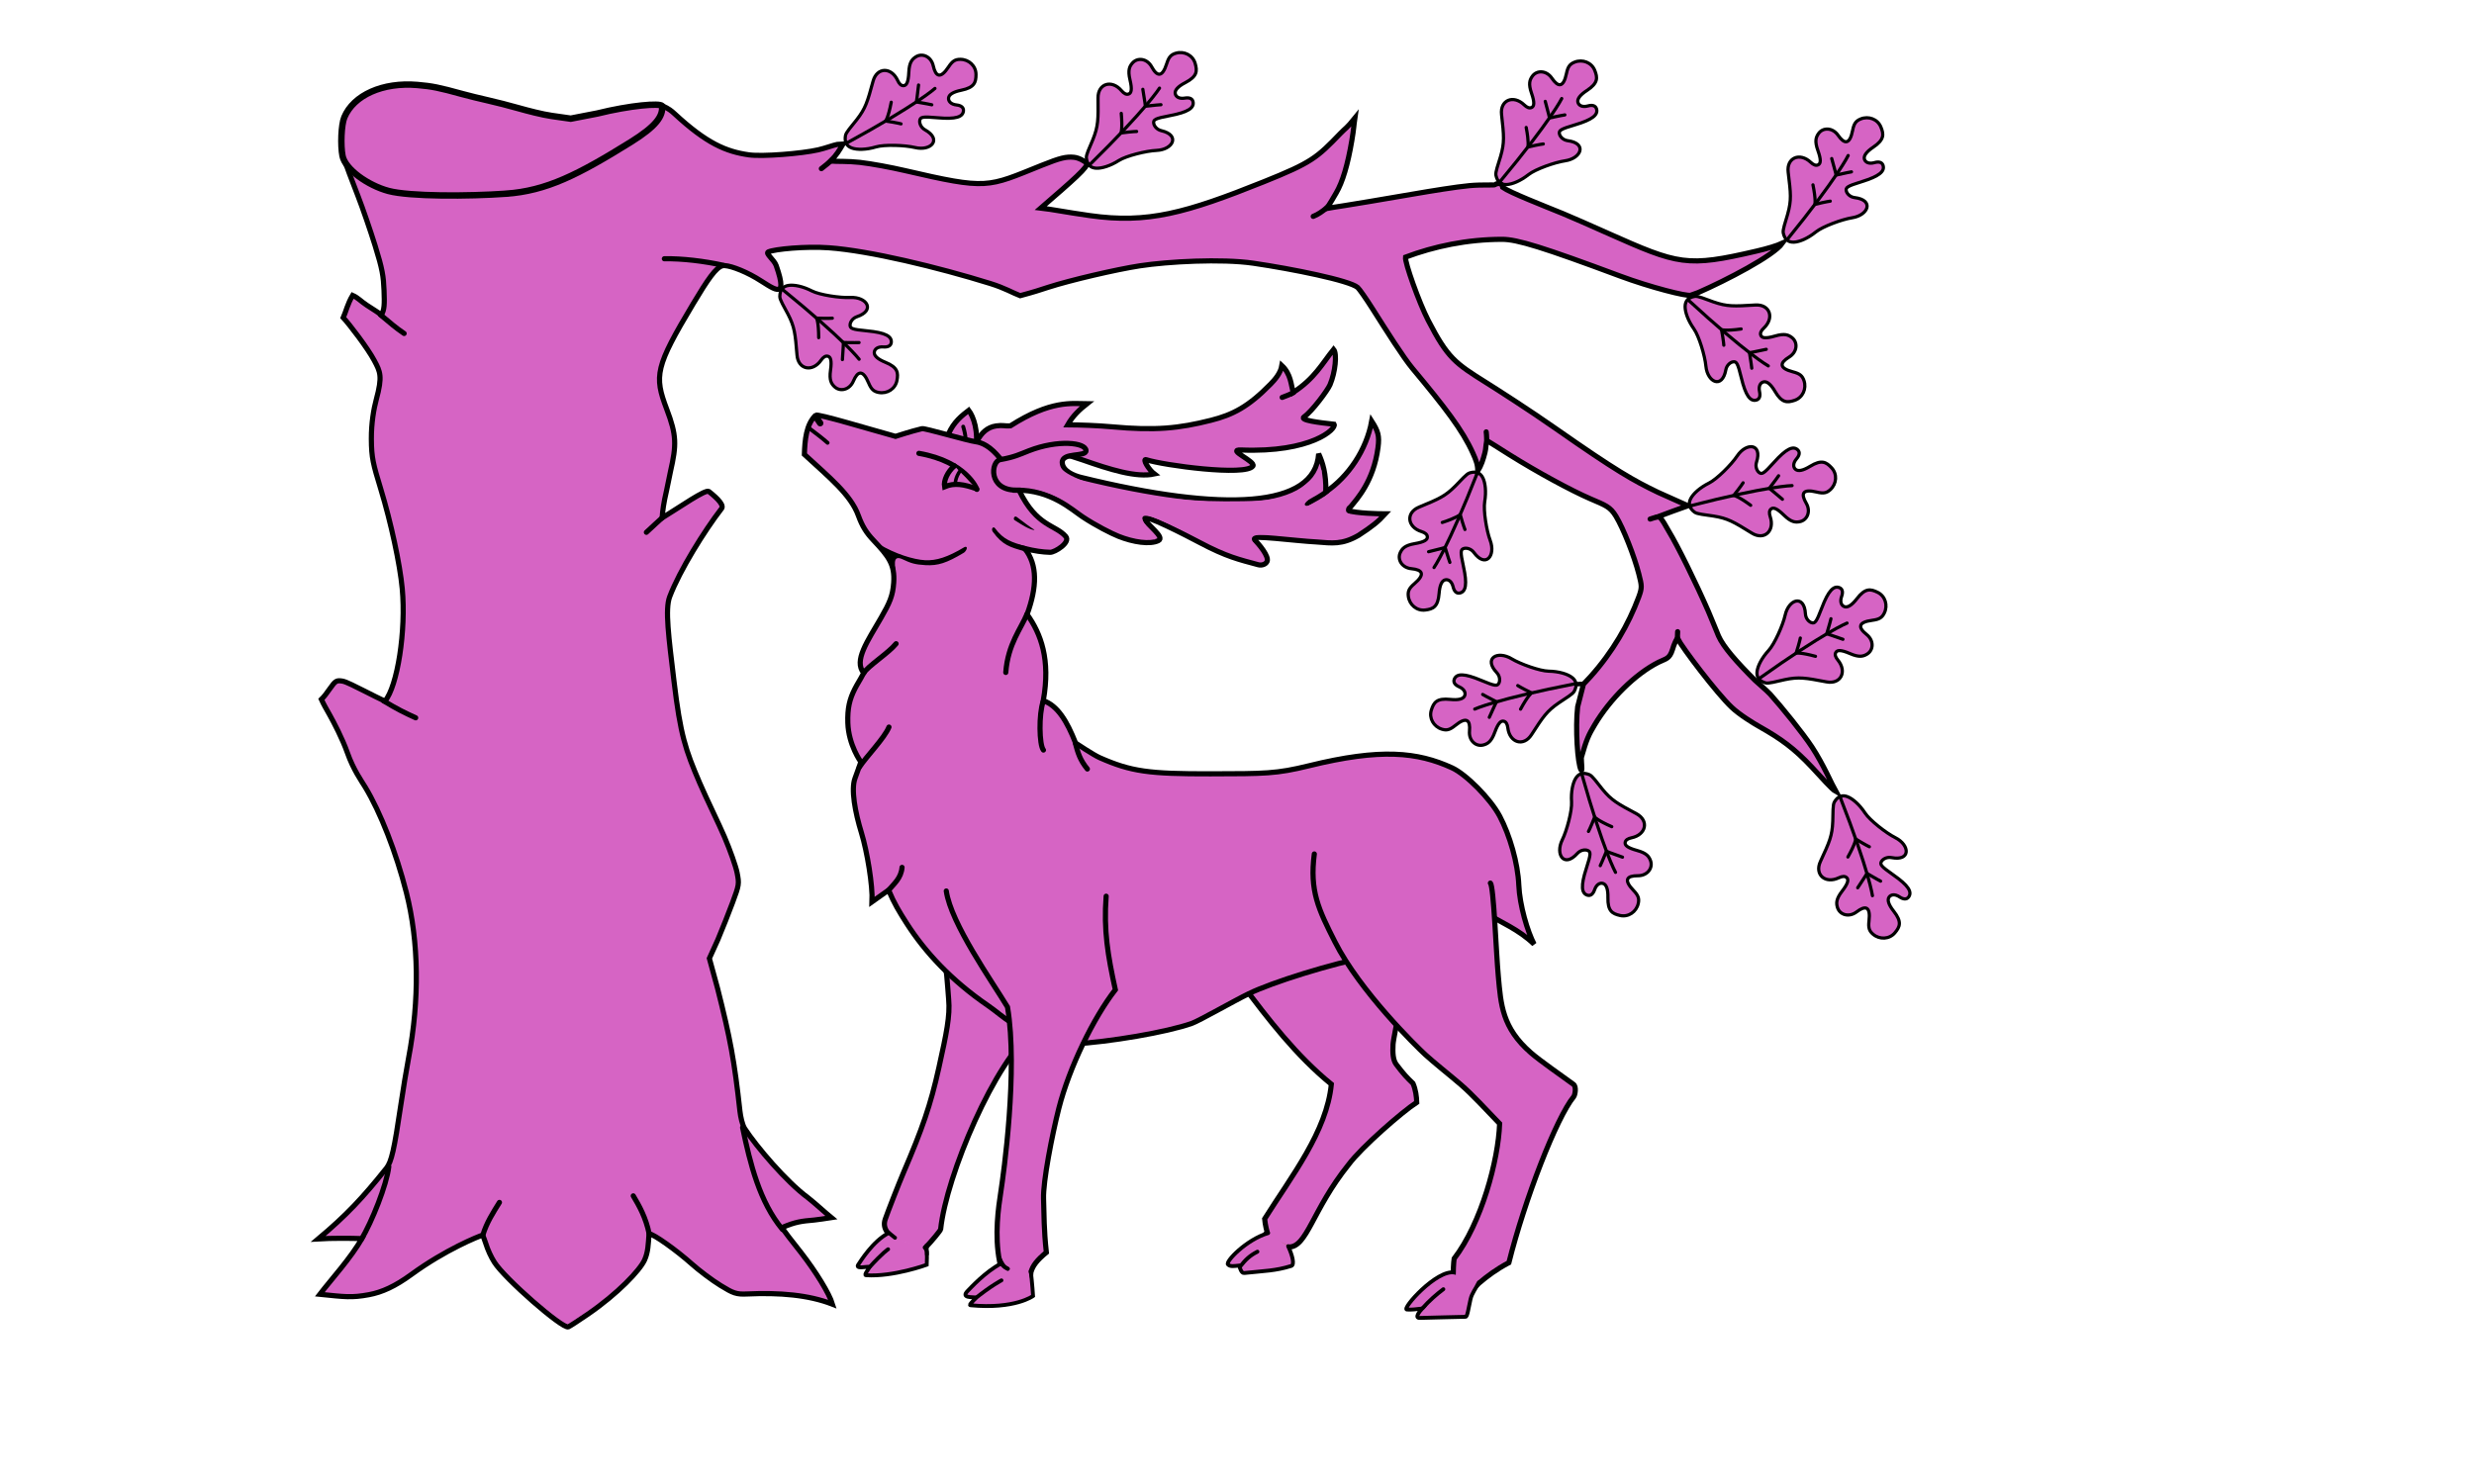 <?xml version="1.0" encoding="UTF-8" standalone="no"?>
<!-- Created with Inkscape (http://www.inkscape.org/) -->

<svg:svg
   xmlns:dc="http://purl.org/dc/elements/1.1/"
   xmlns:cc="http://creativecommons.org/ns#"
   xmlns:rdf="http://www.w3.org/1999/02/22-rdf-syntax-ns#"
   xmlns:svg="http://www.w3.org/2000/svg"
   xmlns:sodipodi="http://sodipodi.sourceforge.net/DTD/sodipodi-0.dtd"
   xmlns:inkscape="http://www.inkscape.org/namespaces/inkscape"
   id="svg4136"
   version="1.1"
   inkscape:version="0.92.2 5c3e80d, 2017-08-06"
   width="384"
   height="230.4"
   viewBox="0 0 384 230.4"
   sodipodi:docname="Flag_of_Berkshire-pink.svg">
  <svg:defs
     id="defs4140" />
  <sodipodi:namedview
     pagecolor="#ffffff"
     bordercolor="#666666"
     borderopacity="1"
     objecttolerance="10"
     gridtolerance="10"
     guidetolerance="10"
     inkscape:pageopacity="0"
     inkscape:pageshadow="2"
     inkscape:window-width="1440"
     inkscape:window-height="855"
     id="namedview4138"
     showgrid="false"
     inkscape:zoom="0.125"
     inkscape:cx="2688.4126"
     inkscape:cy="24.794733"
     inkscape:window-x="0"
     inkscape:window-y="1"
     inkscape:window-maximized="1"
     inkscape:current-layer="svg4136"
     showguides="true"
     inkscape:guide-bbox="true"
     inkscape:snap-page="true"
     fit-margin-top="0"
     fit-margin-left="0"
     fit-margin-right="0"
     fit-margin-bottom="0" />
  <svg:g
     id="g4589"
     transform="translate(-7.686,240.194)">
    <svg:path
       id="path4258"
       d="m 159.103,-170.297 c 0.526,-2.897 -0.328,-5.233 -1.057,-6.194 -0.97,0.752 -2.362,1.799 -3.148,3.704 -0.101,0.245 -0.375,0.611 -0.297,1.049 z"
       style="opacity:1;fill:#d664c4;fill-opacity:1;stroke:#000000;stroke-width:0.8;stroke-miterlimit:4;stroke-dasharray:none"
       inkscape:connector-curvature="0" />
    <svg:path
       sodipodi:nodetypes="cc"
       inkscape:connector-curvature="0"
       id="path4587"
       d="m 157.188,-173.956 c 0.5,1.656 0.344,2.219 0.344,2.219"
       style="fill:none;fill-rule:evenodd;stroke:#000000;stroke-width:0.6;stroke-linecap:round;stroke-linejoin:miter;stroke-miterlimit:4;stroke-dasharray:none;stroke-opacity:1" />
  </svg:g>
  <svg:g
     id="g4583"
     transform="translate(-7.686,240.194)">
    <svg:path
       sodipodi:nodetypes="cscsscccssscccssscsccc"
       inkscape:connector-curvature="0"
       id="path4573"
       d="m 158.705,-170.253 c 0.188,-0.044 0.796,-3.426 3.604,-3.815 1.081,-0.15 1.288,0.05 2.197,-0.009 6.315,-4.019 9.517,-3.457 11.887,-3.433 -1.157,0.914 -2.182,1.872 -2.986,3.272 1.975,0.016 4.597,0.104 6.84,0.307 6.796,0.617 10.415,0.251 15.397,-1.01 3.401,-0.86 5.802,-2.095 9.247,-5.614 0.667,-0.682 1.552,-1.678 1.756,-2.883 1.391,1.304 1.44,2.968 1.748,4.181 3.35,-2.173 4.51,-4.485 6.287,-6.693 0.554,0.667 0.27,3.529 -0.556,5.484 -0.372,0.881 -2.842,4.191 -4.021,4.986 -0.783,0.528 2.298,0.895 4.658,1.156 0.393,0.703 -3.539,4.439 -14.466,3.994 -2.332,-0.095 2.339,1.763 1.858,2.489 -1.072,1.617 -13.891,-0.107 -16.539,-0.975 -0.707,-0.232 0.383,1.562 1.237,2.21 -2.814,0.604 -6.92,-0.705 -11.093,-2.166 -2.309,-0.808 -4.066,-1.193 -4.066,-1.193 -12.816,2.342 -12.728,2.342 -12.728,2.342 z"
       style="opacity:0.99;fill:#d664c4;fill-opacity:1;stroke:#000000;stroke-width:0.8;stroke-miterlimit:4;stroke-dasharray:none" />
    <svg:path
       sodipodi:nodetypes="cc"
       inkscape:connector-curvature="0"
       id="path4575"
       d="m 208.486,-179.267 c -0.619,0.339 -1.127,0.523 -1.79,0.773"
       style="fill:none;fill-rule:evenodd;stroke:#000000;stroke-width:0.8;stroke-linecap:round;stroke-linejoin:miter;stroke-miterlimit:4;stroke-dasharray:none;stroke-opacity:1" />
  </svg:g>
  <svg:path
     style="fill:none;fill-rule:evenodd;stroke:#000000;stroke-width:0.7;stroke-linecap:round;stroke-linejoin:miter;stroke-miterlimit:4;stroke-dasharray:none;stroke-opacity:1"
     d="m 244.265,106.248 1.679,-0.088"
     id="path4242"
     inkscape:connector-curvature="0"
     sodipodi:nodetypes="cc" />
  <svg:path
     style="fill:#6e361c"
     d="m 297.808,686.139 c 0.217,-0.087 0.475,-0.076 0.575,0.024 0.1,0.1 -0.077,0.171 -0.394,0.158 -0.349,-0.014 -0.421,-0.086 -0.181,-0.181 z"
     id="path4553"
     inkscape:connector-curvature="0" />
  <svg:path
     style="fill:#6e361c"
     d="m 126.264,505.557 c -89.3,-23.109 -44.65,-11.554 0,0 z"
     id="path4152-7"
     inkscape:connector-curvature="0" />
  <svg:path
     style="opacity:1;fill:#d664c4;fill-opacity:1;stroke:#000000;stroke-width:0.8;stroke-miterlimit:4;stroke-dasharray:none"
     d="m 192.819,152.841 c 4,5.372 8.447,11.117 13.824,15.488 -0.712,7.359 -6.192,14.287 -10.35,20.906 0.067,0.916 0.387,2.072 0.387,2.072 l -0.429,0.504 2.723,2.516 0.967,-0.722 c 2.938,0.171 3.694,-5.747 9.398,-12.818 1.987,-2.672 8.346,-8.218 10.557,-9.633 -0.026,-0.873 -0.155,-1.969 -0.584,-2.953 -0.892,-0.854 -1.444,-1.42 -2.6,-2.953 -0.517,-0.686 -0.559,-1.824 -0.492,-3.102 0.041,-0.78 0.776,-4.044 0.854,-5.111 l 0.051,-10.518 -24.312,0 z"
     id="path4202-1-5"
     inkscape:connector-curvature="0"
     sodipodi:nodetypes="cccccccccccscccc" />
  <svg:path
     style="opacity:1;fill:#d664c4;fill-opacity:1;stroke:#000000;stroke-width:0.8;stroke-miterlimit:4;stroke-dasharray:none"
     d="m 143.562,193.788 c 1.112,-1.158 2.418,-2.744 2.439,-2.941 0.886,-8.349 8.45,-26.228 14.568,-30.936 l 0.057,-11.955 -14.413,-0.008 c 0.774,1.865 0.846,5.187 1.031,7.201 0.237,2.568 -0.338,5.283 -1.521,10.631 -1.29,5.83 -2.59,9.515 -5.49,16.281 -0.707,1.65 -2.485,6.208 -2.836,7.242 -0.547,1.611 0.826,2.605 1.582,3.123"
     id="path4274"
     inkscape:connector-curvature="0"
     sodipodi:nodetypes="cscccssssc" />
  <svg:path
     style="opacity:1;fill:#d664c4;fill-opacity:1;stroke:#000000;stroke-width:0.8;stroke-linecap:round;stroke-miterlimit:4;stroke-dasharray:none"
     d="m 230.14,141.482 c 2.905,1.788 5.553,2.781 7.973,5.107 -1.009,-1.93 -2.24,-6.022 -2.373,-9.174 -0.144,-3.404 -1.402,-7.752 -2.957,-10.686 -1.458,-2.75 -5.245,-6.532 -7.413,-7.524 -5.363,-2.455 -11.055,-3.057 -22.194,-0.316 -5.069,1.247 -6.765,1.236 -15.311,1.252 -9.559,0.018 -12.3,-0.355 -17.173,-2.503 -0.963,-0.424 -3.745,-2.277 -3.745,-2.277 -1.34,-3.416 -2.798,-5.817 -5.015,-6.582 1.145,-6.374 -0.37,-10.404 -2.513,-13.395 1.531,-4.209 1.659,-7.689 -0.358,-10.209 1.553,0.363 2.701,0.542 3.924,0.575 0.745,0.02 3.234,-1.535 2.43,-2.464 -1.601,-1.85 -4.516,-1.506 -7.226,-7.143 -1.181,-2.457 -3.589,-7.141 -6.72,-7.557 -1.375,-0.182 -7.918,-2.141 -8.367,-2.03 -2.073,0.513 -3.04,0.875 -4.104,1.193 -3.775,-1.037 -12.109,-3.564 -12.4,-3.283 -1.484,1.47 -1.673,3.864 -1.746,6.088 3.903,3.599 7.19,6.234 8.377,9.494 0.616,1.693 1.264,2.694 2.338,3.828 2.391,2.526 3.341,3.783 3.148,6.592 -0.141,2.055 -0.643,3.146 -1.957,5.434 -2.086,3.633 -4.291,6.676 -2.697,8.58 -0.611,1.164 -1,1.718 -1.375,2.459 -0.826,1.632 -1.162,3.02 -1.091,5.293 0.108,3.45 2.021,6.055 2.021,6.055 0,0 -0.408,1.236 -0.898,2.52 -0.665,1.742 0.015,5.321 0.988,8.488 0.885,2.878 1.772,8.24 1.645,10.717 l 2.566,-1.818 c 0.867,2.051 1.634,3.311 2.789,5.123 2.908,4.561 7.043,8.959 12.572,12.754 1.383,0.949 2.424,1.927 3.593,2.62 3.877,2.296 8.041,3.491 9.559,3.405 5.755,-0.324 14.68,-1.833 18.572,-3.217 1.12,-0.398 6.447,-3.446 8.818,-4.604 3.647,-1.78 12.775,-4.636 19.068,-5.867 5.607,-1.097 11.501,-4.62 17.252,-6.93 z"
     id="path4290"
     inkscape:connector-curvature="0" />
  <svg:path
     style="opacity:1;fill:#d664c4;fill-opacity:1;stroke:#000000;stroke-width:0.8;stroke-linecap:round;stroke-miterlimit:4;stroke-dasharray:none"
     d="m 231.327,137.107 c 0.516,0.456 0.881,10.63 1.234,14.471 0.405,4.392 0.577,7.963 5.047,11.863 1.424,1.243 4.735,3.537 6.604,4.904 0.518,0.379 0.243,1.689 0.049,1.925 -2.693,3.27 -7.613,16.005 -10.063,25.767 -1.992,1.065 -3.331,2.073 -4.65,3.196 l -0.304,0.301 c -1.246,-0.088 -2.661,-0.907 -3.7,-1.225 2.2e-4,-0.743 0.071,-2.374 0.159,-2.896 4.235,-5.528 6.86,-15.266 7.059,-20.965 -2.066,-2.138 -4.208,-4.498 -6.057,-6.09 -1.473,-1.268 -4.17,-3.417 -5.473,-4.613 -1.303,-1.196 -10.131,-9.805 -14.033,-17.52 -2.557,-5.055 -3.945,-7.908 -3.199,-13.643"
     id="path4292"
     inkscape:connector-curvature="0"
     sodipodi:nodetypes="cssssccccccsssc" />
  <svg:path
     style="opacity:1;fill:#d664c4;fill-opacity:1;stroke:none;stroke-width:0.6;stroke-linecap:round;stroke-miterlimit:4;stroke-dasharray:none"
     d="m 138.095,191.269 c -2.438,1.25 -4.592,4.653 -4.875,5.062 -0.51,0.74 1.229,0.292 1.781,0.344 -0.156,0.323 -0.952,1.289 -0.594,1.312 4.243,0.28 9.438,-1.625 9.438,-1.625 0.079,-1.467 -0.053,-2.624 -0.053,-2.624 -2.525,-0.985 -4.376,-0.744 -5.697,-2.469 z"
     id="path4286-1"
     inkscape:connector-curvature="0"
     sodipodi:nodetypes="csccccc" />
  <svg:path
     style="opacity:1;fill:#d664c4;fill-opacity:1;stroke:#000000;stroke-width:0.8;stroke-linecap:round;stroke-miterlimit:4;stroke-dasharray:none"
     d="m 146.876,138.331 c 0.731,5.068 7.087,14.012 9.505,18.018 1.646,9.798 -0.619,25.959 -1.033,28.656 -0.366,2.379 -1.024,6.779 -0.189,10.896 0.218,0.744 0.018,1.062 0.58,1.578 0.207,0.189 2.569,1.68 3.233,1.603 1.094,-0.127 1.029,-1.502 1.029,-1.502 0.277,-1.102 1.022,-1.986 2.408,-3.135 -0.398,-3.663 -0.343,-5.738 -0.435,-8.332 -0.095,-2.649 1.326,-9.926 2.377,-14.053 1.609,-6.321 5.415,-14.113 8.766,-18.4 -1.163,-5.318 -1.826,-9.199 -1.427,-14.518"
     id="path4262"
     inkscape:connector-curvature="0"
     sodipodi:nodetypes="csscssccsscc" />
  <svg:path
     style="fill:none;fill-rule:evenodd;stroke:#000000;stroke-width:0.6;stroke-linecap:round;stroke-linejoin:miter;stroke-miterlimit:4;stroke-dasharray:none;stroke-opacity:1"
     d="m 134.908,196.8 c 2.094,-2.312 2.938,-2.844 2.938,-2.844"
     id="path4294"
     inkscape:connector-curvature="0"
     sodipodi:nodetypes="cc" />
  <svg:path
     style="opacity:1;fill:#d664c4;fill-opacity:1;stroke:none;stroke-width:0.6;stroke-linecap:round;stroke-miterlimit:4;stroke-dasharray:none"
     d="m 155.44,196.162 c -2.438,1.25 -4.9,3.912 -5.25,4.266 -1.104,1.115 0.76,0.948 1.312,1 -0.156,0.323 -1.233,1.195 -0.875,1.219 6.899,0.655 9.719,-1.438 9.719,-1.438 -0.077,-1.404 -0.703,-3.797 -0.703,-3.797 -1.448,0.401 -3.068,0.193 -4.203,-1.25 z"
     id="path4286-3-4"
     inkscape:connector-curvature="0"
     sodipodi:nodetypes="csccccc" />
  <svg:path
     style="opacity:1;fill:none;fill-opacity:1;stroke:#000000;stroke-width:0.6;stroke-linecap:round;stroke-miterlimit:4;stroke-dasharray:none"
     d="m 155.377,196.178 c -2.438,1.25 -4.837,3.897 -5.188,4.25 -1.104,1.115 0.76,0.948 1.312,1 -0.156,0.323 -1.233,1.195 -0.875,1.219 6.899,0.655 9.719,-1.438 9.719,-1.438 -0.077,-1.404 -0.344,-3.844 -0.344,-3.844"
     id="path4286-3"
     inkscape:connector-curvature="0"
     sodipodi:nodetypes="cscccc" />
  <svg:path
     style="fill:none;fill-rule:evenodd;stroke:#000000;stroke-width:0.6;stroke-linecap:round;stroke-linejoin:miter;stroke-miterlimit:4;stroke-dasharray:none;stroke-opacity:1"
     d="m 151.251,201.69 c 2.5,-2.031 4.188,-2.906 4.188,-2.906"
     id="path4294-7"
     inkscape:connector-curvature="0"
     sodipodi:nodetypes="cc" />
  <svg:g
     id="g4446"
     transform="translate(-7.686,240.194)">
    <svg:g
       id="g3977">
      <svg:path
         style="fill:#d664c4;fill-opacity:1;stroke:#000000;stroke-width:0.5;stroke-miterlimit:4;stroke-dasharray:none"
         d="m 140.652,-221.594 c 1.402,-1.806 1.667,-2.772 2.55,-6.006 0.598,-2.191 2.857,-2.207 3.82,-0.093 0.231,0.507 0.54,0.849 0.961,0.792 0.387,-0.052 0.694,-0.472 0.763,-2.063 0.067,-1.554 0.512,-2.028 1.07,-2.393 1.009,-0.661 2.399,-0.074 2.726,1.389 0.373,1.667 1.111,2.076 2.37,0.164 0.589,-0.895 1.018,-1.178 1.828,-1.178 1.326,0 2.435,1.021 2.435,2.346 0,1.227 -0.229,2.026 -2.289,2.45 -1.268,0.261 -1.894,0.669 -1.966,1.178 -0.073,0.516 0.344,1.012 1.24,1.11 0.632,0.069 1.113,0.342 1.069,0.902 -0.076,0.966 -1.192,1.34 -3.998,1.087 -2.426,-0.219 -2.708,-0.121 -2.79,0.452 -0.054,0.381 0.162,1.058 0.825,1.427 2.67,1.49 0.932,3.333 -1.555,2.741 -1.576,-0.376 -4.762,-0.48 -6.047,-0.099 -1.573,0.467 -2.938,0.46 -3.727,0.187 -0.788,-0.273 -1.204,-0.856 -1.024,-1.936 0.088,-0.53 0.914,-1.394 1.737,-2.455 z"
         id="path3885"
         inkscape:connector-curvature="0"
         sodipodi:nodetypes="sscsssssssssssscssssss" />
      <svg:path
         style="fill:none;stroke:#000000;stroke-width:0.5;stroke-linecap:round;stroke-linejoin:miter;stroke-miterlimit:4;stroke-dasharray:none;stroke-opacity:1"
         d="m 139.057,-217.959 c 11.026,-6.01 13.744,-8.507 13.744,-8.507"
         id="path3955"
         inkscape:connector-curvature="0"
         transform="translate(-2.5398245e-6)"
         sodipodi:nodetypes="cc" />
      <svg:path
         style="fill:none;stroke:#000000;stroke-width:0.5;stroke-linecap:round;stroke-linejoin:miter;stroke-miterlimit:4;stroke-dasharray:none;stroke-opacity:1"
         d="m 146.018,-224.323 c -0.442,2.32 -0.862,2.917 -0.862,2.917 1.856,0.287 2.386,0.442 2.386,0.442"
         id="path3957"
         inkscape:connector-curvature="0"
         transform="translate(-2.5398245e-6)"
         sodipodi:nodetypes="ccc" />
      <svg:path
         style="fill:none;stroke:#000000;stroke-width:0.5;stroke-linecap:round;stroke-linejoin:miter;stroke-miterlimit:4;stroke-dasharray:none;stroke-opacity:1"
         d="m 150.26,-226.997 c -0.199,1.79 -0.331,2.63 -0.331,2.63 1.37,0.221 2.386,0.442 2.386,0.442"
         id="path3957-0"
         inkscape:connector-curvature="0"
         sodipodi:nodetypes="ccc" />
    </svg:g>
    <svg:g
       id="g3977-9"
       transform="rotate(-15.895,170.055,-351.332)">
      <svg:path
         style="fill:#d664c4;fill-opacity:1;stroke:#000000;stroke-width:0.5;stroke-miterlimit:4;stroke-dasharray:none"
         d="m 140.652,-221.594 c 1.402,-1.806 1.667,-2.772 2.55,-6.006 0.598,-2.191 2.857,-2.207 3.82,-0.093 0.231,0.507 0.54,0.849 0.961,0.792 0.387,-0.052 0.694,-0.472 0.763,-2.063 0.067,-1.554 0.512,-2.028 1.07,-2.393 1.009,-0.661 2.399,-0.074 2.726,1.389 0.373,1.667 1.111,2.076 2.37,0.164 0.589,-0.895 1.018,-1.178 1.828,-1.178 1.326,0 2.435,1.021 2.435,2.346 0,1.227 -0.229,2.026 -2.289,2.45 -1.268,0.261 -1.894,0.669 -1.966,1.178 -0.073,0.516 0.344,1.012 1.24,1.11 0.632,0.069 1.113,0.342 1.069,0.902 -0.076,0.966 -1.192,1.34 -3.998,1.087 -2.426,-0.219 -2.708,-0.121 -2.79,0.452 -0.054,0.381 0.162,1.058 0.825,1.427 2.67,1.49 0.932,3.333 -1.555,2.741 -1.576,-0.376 -4.762,-0.48 -6.047,-0.099 -1.573,0.467 -2.938,0.46 -3.727,0.187 -0.788,-0.273 -1.204,-0.856 -1.024,-1.936 0.088,-0.53 0.914,-1.394 1.737,-2.455 z"
         id="path3885-4"
         inkscape:connector-curvature="0"
         sodipodi:nodetypes="sscsssssssssssscssssss" />
      <svg:path
         style="fill:none;stroke:#000000;stroke-width:0.5;stroke-linecap:round;stroke-linejoin:miter;stroke-miterlimit:4;stroke-dasharray:none;stroke-opacity:1"
         d="m 139.057,-217.959 c 11.026,-6.01 13.744,-8.507 13.744,-8.507"
         id="path3955-8"
         inkscape:connector-curvature="0"
         transform="translate(-2.5398245e-6)"
         sodipodi:nodetypes="cc" />
      <svg:path
         style="fill:none;stroke:#000000;stroke-width:0.5;stroke-linecap:round;stroke-linejoin:miter;stroke-miterlimit:4;stroke-dasharray:none;stroke-opacity:1"
         d="m 146.018,-224.323 c -0.442,2.32 -0.862,2.917 -0.862,2.917 1.856,0.287 2.386,0.442 2.386,0.442"
         id="path3957-8"
         inkscape:connector-curvature="0"
         transform="translate(-2.5398245e-6)"
         sodipodi:nodetypes="ccc" />
      <svg:path
         style="fill:none;stroke:#000000;stroke-width:0.5;stroke-linecap:round;stroke-linejoin:miter;stroke-miterlimit:4;stroke-dasharray:none;stroke-opacity:1"
         d="m 150.26,-226.997 c -0.199,1.79 -0.331,2.63 -0.331,2.63 1.37,0.221 2.386,0.442 2.386,0.442"
         id="path3957-0-2"
         inkscape:connector-curvature="0"
         sodipodi:nodetypes="ccc" />
    </svg:g>
    <svg:g
       id="g3977-9-4"
       transform="matrix(0.983,0.183,0.183,-0.983,32.276,-435)">
      <svg:path
         style="fill:#d664c4;fill-opacity:1;stroke:#000000;stroke-width:0.5;stroke-miterlimit:4;stroke-dasharray:none"
         d="m 140.652,-221.594 c 1.402,-1.806 1.667,-2.772 2.55,-6.006 0.598,-2.191 2.857,-2.207 3.82,-0.093 0.231,0.507 0.54,0.849 0.961,0.792 0.387,-0.052 0.694,-0.472 0.763,-2.063 0.067,-1.554 0.512,-2.028 1.07,-2.393 1.009,-0.661 2.399,-0.074 2.726,1.389 0.373,1.667 1.111,2.076 2.37,0.164 0.589,-0.895 1.018,-1.178 1.828,-1.178 1.326,0 2.435,1.021 2.435,2.346 0,1.227 -0.229,2.026 -2.289,2.45 -1.268,0.261 -1.894,0.669 -1.966,1.178 -0.073,0.516 0.344,1.012 1.24,1.11 0.632,0.069 1.113,0.342 1.069,0.902 -0.076,0.966 -1.192,1.34 -3.998,1.087 -2.426,-0.219 -2.708,-0.121 -2.79,0.452 -0.054,0.381 0.162,1.058 0.825,1.427 2.67,1.49 0.932,3.333 -1.555,2.741 -1.576,-0.376 -4.762,-0.48 -6.047,-0.099 -1.573,0.467 -2.938,0.46 -3.727,0.187 -0.788,-0.273 -1.204,-0.856 -1.024,-1.936 0.088,-0.53 0.914,-1.394 1.737,-2.455 z"
         id="path3885-4-5"
         inkscape:connector-curvature="0"
         sodipodi:nodetypes="sscsssssssssssscssssss" />
      <svg:path
         style="fill:none;stroke:#000000;stroke-width:0.5;stroke-linecap:round;stroke-linejoin:miter;stroke-miterlimit:4;stroke-dasharray:none;stroke-opacity:1"
         d="m 139.057,-217.959 c 11.026,-6.01 13.744,-8.507 13.744,-8.507"
         id="path3955-8-5"
         inkscape:connector-curvature="0"
         transform="translate(-2.5398245e-6)"
         sodipodi:nodetypes="cc" />
      <svg:path
         style="fill:none;stroke:#000000;stroke-width:0.5;stroke-linecap:round;stroke-linejoin:miter;stroke-miterlimit:4;stroke-dasharray:none;stroke-opacity:1"
         d="m 146.018,-224.323 c -0.442,2.32 -0.862,2.917 -0.862,2.917 1.856,0.287 2.386,0.442 2.386,0.442"
         id="path3957-8-1"
         inkscape:connector-curvature="0"
         transform="translate(-2.5398245e-6)"
         sodipodi:nodetypes="ccc" />
      <svg:path
         style="fill:none;stroke:#000000;stroke-width:0.5;stroke-linecap:round;stroke-linejoin:miter;stroke-miterlimit:4;stroke-dasharray:none;stroke-opacity:1"
         d="m 150.26,-226.997 c -0.199,1.79 -0.331,2.63 -0.331,2.63 1.37,0.221 2.386,0.442 2.386,0.442"
         id="path3957-0-2-7"
         inkscape:connector-curvature="0"
         sodipodi:nodetypes="ccc" />
    </svg:g>
    <svg:g
       id="g3977-9-1"
       transform="rotate(-21.622,205.553,-480.419)">
      <svg:path
         style="fill:#d664c4;fill-opacity:1;stroke:#000000;stroke-width:0.5;stroke-miterlimit:4;stroke-dasharray:none"
         d="m 140.652,-221.594 c 1.402,-1.806 1.667,-2.772 2.55,-6.006 0.598,-2.191 2.857,-2.207 3.82,-0.093 0.231,0.507 0.54,0.849 0.961,0.792 0.387,-0.052 0.694,-0.472 0.763,-2.063 0.067,-1.554 0.512,-2.028 1.07,-2.393 1.009,-0.661 2.399,-0.074 2.726,1.389 0.373,1.667 1.111,2.076 2.37,0.164 0.589,-0.895 1.018,-1.178 1.828,-1.178 1.326,0 2.435,1.021 2.435,2.346 0,1.227 -0.229,2.026 -2.289,2.45 -1.268,0.261 -1.894,0.669 -1.966,1.178 -0.073,0.516 0.344,1.012 1.24,1.11 0.632,0.069 1.113,0.342 1.069,0.902 -0.076,0.966 -1.192,1.34 -3.998,1.087 -2.426,-0.219 -2.708,-0.121 -2.79,0.452 -0.054,0.381 0.162,1.058 0.825,1.427 2.67,1.49 0.932,3.333 -1.555,2.741 -1.576,-0.376 -4.762,-0.48 -6.047,-0.099 -1.573,0.467 -2.938,0.46 -3.727,0.187 -0.788,-0.273 -1.204,-0.856 -1.024,-1.936 0.088,-0.53 0.914,-1.394 1.737,-2.455 z"
         id="path3885-4-8"
         inkscape:connector-curvature="0"
         sodipodi:nodetypes="sscsssssssssssscssssss" />
      <svg:path
         style="fill:none;stroke:#000000;stroke-width:0.5;stroke-linecap:round;stroke-linejoin:miter;stroke-miterlimit:4;stroke-dasharray:none;stroke-opacity:1"
         d="m 139.057,-217.959 c 11.026,-6.01 13.744,-8.507 13.744,-8.507"
         id="path3955-8-7"
         inkscape:connector-curvature="0"
         transform="translate(-2.5398245e-6)"
         sodipodi:nodetypes="cc" />
      <svg:path
         style="fill:none;stroke:#000000;stroke-width:0.5;stroke-linecap:round;stroke-linejoin:miter;stroke-miterlimit:4;stroke-dasharray:none;stroke-opacity:1"
         d="m 146.018,-224.323 c -0.442,2.32 -0.862,2.917 -0.862,2.917 1.856,0.287 2.386,0.442 2.386,0.442"
         id="path3957-8-16"
         inkscape:connector-curvature="0"
         transform="translate(-2.5398245e-6)"
         sodipodi:nodetypes="ccc" />
      <svg:path
         style="fill:none;stroke:#000000;stroke-width:0.5;stroke-linecap:round;stroke-linejoin:miter;stroke-miterlimit:4;stroke-dasharray:none;stroke-opacity:1"
         d="m 150.26,-226.997 c -0.199,1.79 -0.331,2.63 -0.331,2.63 1.37,0.221 2.386,0.442 2.386,0.442"
         id="path3957-0-2-0"
         inkscape:connector-curvature="0"
         sodipodi:nodetypes="ccc" />
    </svg:g>
    <svg:g
       id="g3977-9-5"
       transform="rotate(-22.28,250.125,-581.174)">
      <svg:path
         style="fill:#d664c4;fill-opacity:1;stroke:#000000;stroke-width:0.5;stroke-miterlimit:4;stroke-dasharray:none"
         d="m 140.652,-221.594 c 1.402,-1.806 1.667,-2.772 2.55,-6.006 0.598,-2.191 2.857,-2.207 3.82,-0.093 0.231,0.507 0.54,0.849 0.961,0.792 0.387,-0.052 0.694,-0.472 0.763,-2.063 0.067,-1.554 0.512,-2.028 1.07,-2.393 1.009,-0.661 2.399,-0.074 2.726,1.389 0.373,1.667 1.111,2.076 2.37,0.164 0.589,-0.895 1.018,-1.178 1.828,-1.178 1.326,0 2.435,1.021 2.435,2.346 0,1.227 -0.229,2.026 -2.289,2.45 -1.268,0.261 -1.894,0.669 -1.966,1.178 -0.073,0.516 0.344,1.012 1.24,1.11 0.632,0.069 1.113,0.342 1.069,0.902 -0.076,0.966 -1.192,1.34 -3.998,1.087 -2.426,-0.219 -2.708,-0.121 -2.79,0.452 -0.054,0.381 0.162,1.058 0.825,1.427 2.67,1.49 0.932,3.333 -1.555,2.741 -1.576,-0.376 -4.762,-0.48 -6.047,-0.099 -1.573,0.467 -2.938,0.46 -3.727,0.187 -0.788,-0.273 -1.204,-0.856 -1.024,-1.936 0.088,-0.53 0.914,-1.394 1.737,-2.455 z"
         id="path3885-4-0"
         inkscape:connector-curvature="0"
         sodipodi:nodetypes="sscsssssssssssscssssss" />
      <svg:path
         style="fill:none;stroke:#000000;stroke-width:0.5;stroke-linecap:round;stroke-linejoin:miter;stroke-miterlimit:4;stroke-dasharray:none;stroke-opacity:1"
         d="m 139.057,-217.959 c 11.026,-6.01 13.744,-8.507 13.744,-8.507"
         id="path3955-8-3"
         inkscape:connector-curvature="0"
         transform="translate(-2.5398245e-6)"
         sodipodi:nodetypes="cc" />
      <svg:path
         style="fill:none;stroke:#000000;stroke-width:0.5;stroke-linecap:round;stroke-linejoin:miter;stroke-miterlimit:4;stroke-dasharray:none;stroke-opacity:1"
         d="m 146.018,-224.323 c -0.442,2.32 -0.862,2.917 -0.862,2.917 1.856,0.287 2.386,0.442 2.386,0.442"
         id="path3957-8-8"
         inkscape:connector-curvature="0"
         transform="translate(-2.5398245e-6)"
         sodipodi:nodetypes="ccc" />
      <svg:path
         style="fill:none;stroke:#000000;stroke-width:0.5;stroke-linecap:round;stroke-linejoin:miter;stroke-miterlimit:4;stroke-dasharray:none;stroke-opacity:1"
         d="m 150.26,-226.997 c -0.199,1.79 -0.331,2.63 -0.331,2.63 1.37,0.221 2.386,0.442 2.386,0.442"
         id="path3957-0-2-1"
         inkscape:connector-curvature="0"
         sodipodi:nodetypes="ccc" />
    </svg:g>
    <svg:g
       id="g3977-9-5-8"
       transform="rotate(71.249,187.413,-114.673)">
      <svg:path
         style="fill:#d664c4;fill-opacity:1;stroke:#000000;stroke-width:0.5;stroke-miterlimit:4;stroke-dasharray:none"
         d="m 140.652,-221.594 c 1.402,-1.806 1.667,-2.772 2.55,-6.006 0.598,-2.191 2.857,-2.207 3.82,-0.093 0.231,0.507 0.54,0.849 0.961,0.792 0.387,-0.052 0.694,-0.472 0.763,-2.063 0.067,-1.554 0.512,-2.028 1.07,-2.393 1.009,-0.661 2.399,-0.074 2.726,1.389 0.373,1.667 1.111,2.076 2.37,0.164 0.589,-0.895 1.018,-1.178 1.828,-1.178 1.326,0 2.435,1.021 2.435,2.346 0,1.227 -0.229,2.026 -2.289,2.45 -1.268,0.261 -1.894,0.669 -1.966,1.178 -0.073,0.516 0.344,1.012 1.24,1.11 0.632,0.069 1.113,0.342 1.069,0.902 -0.076,0.966 -1.192,1.34 -3.998,1.087 -2.426,-0.219 -2.708,-0.121 -2.79,0.452 -0.054,0.381 0.162,1.058 0.825,1.427 2.67,1.49 0.932,3.333 -1.555,2.741 -1.576,-0.376 -4.762,-0.48 -6.047,-0.099 -1.573,0.467 -2.938,0.46 -3.727,0.187 -0.788,-0.273 -1.204,-0.856 -1.024,-1.936 0.088,-0.53 0.914,-1.394 1.737,-2.455 z"
         id="path3885-4-0-7"
         inkscape:connector-curvature="0"
         sodipodi:nodetypes="sscsssssssssssscssssss" />
      <svg:path
         style="fill:none;stroke:#000000;stroke-width:0.5;stroke-linecap:round;stroke-linejoin:miter;stroke-miterlimit:4;stroke-dasharray:none;stroke-opacity:1"
         d="m 139.057,-217.959 c 11.026,-6.01 13.744,-8.507 13.744,-8.507"
         id="path3955-8-3-1"
         inkscape:connector-curvature="0"
         transform="translate(-2.5398245e-6)"
         sodipodi:nodetypes="cc" />
      <svg:path
         style="fill:none;stroke:#000000;stroke-width:0.5;stroke-linecap:round;stroke-linejoin:miter;stroke-miterlimit:4;stroke-dasharray:none;stroke-opacity:1"
         d="m 146.018,-224.323 c -0.442,2.32 -0.862,2.917 -0.862,2.917 1.856,0.287 2.386,0.442 2.386,0.442"
         id="path3957-8-8-2"
         inkscape:connector-curvature="0"
         transform="translate(-2.5398245e-6)"
         sodipodi:nodetypes="ccc" />
      <svg:path
         style="fill:none;stroke:#000000;stroke-width:0.5;stroke-linecap:round;stroke-linejoin:miter;stroke-miterlimit:4;stroke-dasharray:none;stroke-opacity:1"
         d="m 150.26,-226.997 c -0.199,1.79 -0.331,2.63 -0.331,2.63 1.37,0.221 2.386,0.442 2.386,0.442"
         id="path3957-0-2-1-8"
         inkscape:connector-curvature="0"
         sodipodi:nodetypes="ccc" />
    </svg:g>
    <svg:g
       id="g3977-9-4-2"
       transform="matrix(0.731,-0.682,-0.682,-0.731,19.69,-226.138)">
      <svg:path
         style="fill:#d664c4;fill-opacity:1;stroke:#000000;stroke-width:0.5;stroke-miterlimit:4;stroke-dasharray:none"
         d="m 140.652,-221.594 c 1.402,-1.806 1.667,-2.772 2.55,-6.006 0.598,-2.191 2.857,-2.207 3.82,-0.093 0.231,0.507 0.54,0.849 0.961,0.792 0.387,-0.052 0.694,-0.472 0.763,-2.063 0.067,-1.554 0.512,-2.028 1.07,-2.393 1.009,-0.661 2.399,-0.074 2.726,1.389 0.373,1.667 1.111,2.076 2.37,0.164 0.589,-0.895 1.018,-1.178 1.828,-1.178 1.326,0 2.435,1.021 2.435,2.346 0,1.227 -0.229,2.026 -2.289,2.45 -1.268,0.261 -1.894,0.669 -1.966,1.178 -0.073,0.516 0.344,1.012 1.24,1.11 0.632,0.069 1.113,0.342 1.069,0.902 -0.076,0.966 -1.192,1.34 -3.998,1.087 -2.426,-0.219 -2.708,-0.121 -2.79,0.452 -0.054,0.381 0.162,1.058 0.825,1.427 2.67,1.49 0.932,3.333 -1.555,2.741 -1.576,-0.376 -4.762,-0.48 -6.047,-0.099 -1.573,0.467 -2.938,0.46 -3.727,0.187 -0.788,-0.273 -1.204,-0.856 -1.024,-1.936 0.088,-0.53 0.914,-1.394 1.737,-2.455 z"
         id="path3885-4-5-3"
         inkscape:connector-curvature="0"
         sodipodi:nodetypes="sscsssssssssssscssssss" />
      <svg:path
         style="fill:none;stroke:#000000;stroke-width:0.5;stroke-linecap:round;stroke-linejoin:miter;stroke-miterlimit:4;stroke-dasharray:none;stroke-opacity:1"
         d="m 139.057,-217.959 c 11.026,-6.01 13.744,-8.507 13.744,-8.507"
         id="path3955-8-5-5"
         inkscape:connector-curvature="0"
         transform="translate(-2.5398245e-6)"
         sodipodi:nodetypes="cc" />
      <svg:path
         style="fill:none;stroke:#000000;stroke-width:0.5;stroke-linecap:round;stroke-linejoin:miter;stroke-miterlimit:4;stroke-dasharray:none;stroke-opacity:1"
         d="m 146.018,-224.323 c -0.442,2.32 -0.862,2.917 -0.862,2.917 1.856,0.287 2.386,0.442 2.386,0.442"
         id="path3957-8-1-0"
         inkscape:connector-curvature="0"
         transform="translate(-2.5398245e-6)"
         sodipodi:nodetypes="ccc" />
      <svg:path
         style="fill:none;stroke:#000000;stroke-width:0.5;stroke-linecap:round;stroke-linejoin:miter;stroke-miterlimit:4;stroke-dasharray:none;stroke-opacity:1"
         d="m 150.26,-226.997 c -0.199,1.79 -0.331,2.63 -0.331,2.63 1.37,0.221 2.386,0.442 2.386,0.442"
         id="path3957-0-2-7-6"
         inkscape:connector-curvature="0"
         sodipodi:nodetypes="ccc" />
    </svg:g>
    <svg:g
       id="g3977-9-4-2-5"
       transform="matrix(0.438,-0.899,-0.899,-0.438,23.853,-105.28)">
      <svg:path
         style="fill:#d664c4;fill-opacity:1;stroke:#000000;stroke-width:0.5;stroke-miterlimit:4;stroke-dasharray:none"
         d="m 140.652,-221.594 c 1.402,-1.806 1.667,-2.772 2.55,-6.006 0.598,-2.191 2.857,-2.207 3.82,-0.093 0.231,0.507 0.54,0.849 0.961,0.792 0.387,-0.052 0.694,-0.472 0.763,-2.063 0.067,-1.554 0.512,-2.028 1.07,-2.393 1.009,-0.661 2.399,-0.074 2.726,1.389 0.373,1.667 1.111,2.076 2.37,0.164 0.589,-0.895 1.018,-1.178 1.828,-1.178 1.326,0 2.435,1.021 2.435,2.346 0,1.227 -0.229,2.026 -2.289,2.45 -1.268,0.261 -1.894,0.669 -1.966,1.178 -0.073,0.516 0.344,1.012 1.24,1.11 0.632,0.069 1.113,0.342 1.069,0.902 -0.076,0.966 -1.192,1.34 -3.998,1.087 -2.426,-0.219 -2.708,-0.121 -2.79,0.452 -0.054,0.381 0.162,1.058 0.825,1.427 2.67,1.49 0.932,3.333 -1.555,2.741 -1.576,-0.376 -4.762,-0.48 -6.047,-0.099 -1.573,0.467 -2.938,0.46 -3.727,0.187 -0.788,-0.273 -1.204,-0.856 -1.024,-1.936 0.088,-0.53 0.914,-1.394 1.737,-2.455 z"
         id="path3885-4-5-3-7"
         inkscape:connector-curvature="0"
         sodipodi:nodetypes="sscsssssssssssscssssss" />
      <svg:path
         style="fill:none;stroke:#000000;stroke-width:0.5;stroke-linecap:round;stroke-linejoin:miter;stroke-miterlimit:4;stroke-dasharray:none;stroke-opacity:1"
         d="m 139.057,-217.959 c 11.026,-6.01 13.744,-8.507 13.744,-8.507"
         id="path3955-8-5-5-7"
         inkscape:connector-curvature="0"
         transform="translate(-2.5398245e-6)"
         sodipodi:nodetypes="cc" />
      <svg:path
         style="fill:none;stroke:#000000;stroke-width:0.5;stroke-linecap:round;stroke-linejoin:miter;stroke-miterlimit:4;stroke-dasharray:none;stroke-opacity:1"
         d="m 146.018,-224.323 c -0.442,2.32 -0.862,2.917 -0.862,2.917 1.856,0.287 2.386,0.442 2.386,0.442"
         id="path3957-8-1-0-9"
         inkscape:connector-curvature="0"
         transform="translate(-2.5398245e-6)"
         sodipodi:nodetypes="ccc" />
      <svg:path
         style="fill:none;stroke:#000000;stroke-width:0.5;stroke-linecap:round;stroke-linejoin:miter;stroke-miterlimit:4;stroke-dasharray:none;stroke-opacity:1"
         d="m 150.26,-226.997 c -0.199,1.79 -0.331,2.63 -0.331,2.63 1.37,0.221 2.386,0.442 2.386,0.442"
         id="path3957-0-2-7-6-3"
         inkscape:connector-curvature="0"
         sodipodi:nodetypes="ccc" />
    </svg:g>
    <svg:g
       id="g3977-9-4-2-5-9"
       transform="matrix(0.765,0.644,0.644,-0.765,327.267,-372.783)">
      <svg:path
         style="fill:#d664c4;fill-opacity:1;stroke:#000000;stroke-width:0.5;stroke-miterlimit:4;stroke-dasharray:none"
         d="m 140.652,-221.594 c 1.402,-1.806 1.667,-2.772 2.55,-6.006 0.598,-2.191 2.857,-2.207 3.82,-0.093 0.231,0.507 0.54,0.849 0.961,0.792 0.387,-0.052 0.694,-0.472 0.763,-2.063 0.067,-1.554 0.512,-2.028 1.07,-2.393 1.009,-0.661 2.399,-0.074 2.726,1.389 0.373,1.667 1.111,2.076 2.37,0.164 0.589,-0.895 1.018,-1.178 1.828,-1.178 1.326,0 2.435,1.021 2.435,2.346 0,1.227 -0.229,2.026 -2.289,2.45 -1.268,0.261 -1.894,0.669 -1.966,1.178 -0.073,0.516 0.344,1.012 1.24,1.11 0.632,0.069 1.113,0.342 1.069,0.902 -0.076,0.966 -1.192,1.34 -3.998,1.087 -2.426,-0.219 -2.708,-0.121 -2.79,0.452 -0.054,0.381 0.162,1.058 0.825,1.427 2.67,1.49 0.932,3.333 -1.555,2.741 -1.576,-0.376 -4.762,-0.48 -6.047,-0.099 -1.573,0.467 -2.938,0.46 -3.727,0.187 -0.788,-0.273 -1.204,-0.856 -1.024,-1.936 0.088,-0.53 0.914,-1.394 1.737,-2.455 z"
         id="path3885-4-5-3-7-7"
         inkscape:connector-curvature="0"
         sodipodi:nodetypes="sscsssssssssssscssssss" />
      <svg:path
         style="fill:none;stroke:#000000;stroke-width:0.5;stroke-linecap:round;stroke-linejoin:miter;stroke-miterlimit:4;stroke-dasharray:none;stroke-opacity:1"
         d="m 139.057,-217.959 c 11.026,-6.01 13.744,-8.507 13.744,-8.507"
         id="path3955-8-5-5-7-4"
         inkscape:connector-curvature="0"
         transform="translate(-2.5398245e-6)"
         sodipodi:nodetypes="cc" />
      <svg:path
         style="fill:none;stroke:#000000;stroke-width:0.5;stroke-linecap:round;stroke-linejoin:miter;stroke-miterlimit:4;stroke-dasharray:none;stroke-opacity:1"
         d="m 146.018,-224.323 c -0.442,2.32 -0.862,2.917 -0.862,2.917 1.856,0.287 2.386,0.442 2.386,0.442"
         id="path3957-8-1-0-9-9"
         inkscape:connector-curvature="0"
         transform="translate(-2.5398245e-6)"
         sodipodi:nodetypes="ccc" />
      <svg:path
         style="fill:none;stroke:#000000;stroke-width:0.5;stroke-linecap:round;stroke-linejoin:miter;stroke-miterlimit:4;stroke-dasharray:none;stroke-opacity:1"
         d="m 150.26,-226.997 c -0.199,1.79 -0.331,2.63 -0.331,2.63 1.37,0.221 2.386,0.442 2.386,0.442"
         id="path3957-0-2-7-6-3-6"
         inkscape:connector-curvature="0"
         sodipodi:nodetypes="ccc" />
    </svg:g>
    <svg:g
       id="g3977-9-4-2-5-9-2"
       transform="rotate(102.826,157.062,-123.467)">
      <svg:path
         style="fill:#d664c4;fill-opacity:1;stroke:#000000;stroke-width:0.5;stroke-miterlimit:4;stroke-dasharray:none"
         d="m 140.652,-221.594 c 1.402,-1.806 1.667,-2.772 2.55,-6.006 0.598,-2.191 2.857,-2.207 3.82,-0.093 0.231,0.507 0.54,0.849 0.961,0.792 0.387,-0.052 0.694,-0.472 0.763,-2.063 0.067,-1.554 0.512,-2.028 1.07,-2.393 1.009,-0.661 2.399,-0.074 2.726,1.389 0.373,1.667 1.111,2.076 2.37,0.164 0.589,-0.895 1.018,-1.178 1.828,-1.178 1.326,0 2.435,1.021 2.435,2.346 0,1.227 -0.229,2.026 -2.289,2.45 -1.268,0.261 -1.894,0.669 -1.966,1.178 -0.073,0.516 0.344,1.012 1.24,1.11 0.632,0.069 1.113,0.342 1.069,0.902 -0.076,0.966 -1.192,1.34 -3.998,1.087 -2.426,-0.219 -2.708,-0.121 -2.79,0.452 -0.054,0.381 0.162,1.058 0.825,1.427 2.67,1.49 0.932,3.333 -1.555,2.741 -1.576,-0.376 -4.762,-0.48 -6.047,-0.099 -1.573,0.467 -2.938,0.46 -3.727,0.187 -0.788,-0.273 -1.204,-0.856 -1.024,-1.936 0.088,-0.53 0.914,-1.394 1.737,-2.455 z"
         id="path3885-4-5-3-7-7-4"
         inkscape:connector-curvature="0"
         sodipodi:nodetypes="sscsssssssssssscssssss" />
      <svg:path
         style="fill:none;stroke:#000000;stroke-width:0.5;stroke-linecap:round;stroke-linejoin:miter;stroke-miterlimit:4;stroke-dasharray:none;stroke-opacity:1"
         d="m 139.057,-217.959 c 11.026,-6.01 13.744,-8.507 13.744,-8.507"
         id="path3955-8-5-5-7-4-5"
         inkscape:connector-curvature="0"
         transform="translate(-2.5398245e-6)"
         sodipodi:nodetypes="cc" />
      <svg:path
         style="fill:none;stroke:#000000;stroke-width:0.5;stroke-linecap:round;stroke-linejoin:miter;stroke-miterlimit:4;stroke-dasharray:none;stroke-opacity:1"
         d="m 146.018,-224.323 c -0.442,2.32 -0.862,2.917 -0.862,2.917 1.856,0.287 2.386,0.442 2.386,0.442"
         id="path3957-8-1-0-9-9-8"
         inkscape:connector-curvature="0"
         transform="translate(-2.5398245e-6)"
         sodipodi:nodetypes="ccc" />
      <svg:path
         style="fill:none;stroke:#000000;stroke-width:0.5;stroke-linecap:round;stroke-linejoin:miter;stroke-miterlimit:4;stroke-dasharray:none;stroke-opacity:1"
         d="m 150.26,-226.997 c -0.199,1.79 -0.331,2.63 -0.331,2.63 1.37,0.221 2.386,0.442 2.386,0.442"
         id="path3957-0-2-7-6-3-6-9"
         inkscape:connector-curvature="0"
         sodipodi:nodetypes="ccc" />
    </svg:g>
    <svg:g
       id="g3977-9-4-2-5-9-2-7"
       transform="rotate(-162.386,202.158,-184.775)">
      <svg:path
         style="fill:#d664c4;fill-opacity:1;stroke:#000000;stroke-width:0.5;stroke-miterlimit:4;stroke-dasharray:none"
         d="m 140.652,-221.594 c 1.402,-1.806 1.667,-2.772 2.55,-6.006 0.598,-2.191 2.857,-2.207 3.82,-0.093 0.231,0.507 0.54,0.849 0.961,0.792 0.387,-0.052 0.694,-0.472 0.763,-2.063 0.067,-1.554 0.512,-2.028 1.07,-2.393 1.009,-0.661 2.399,-0.074 2.726,1.389 0.373,1.667 1.111,2.076 2.37,0.164 0.589,-0.895 1.018,-1.178 1.828,-1.178 1.326,0 2.435,1.021 2.435,2.346 0,1.227 -0.229,2.026 -2.289,2.45 -1.268,0.261 -1.894,0.669 -1.966,1.178 -0.073,0.516 0.344,1.012 1.24,1.11 0.632,0.069 1.113,0.342 1.069,0.902 -0.076,0.966 -1.192,1.34 -3.998,1.087 -2.426,-0.219 -2.708,-0.121 -2.79,0.452 -0.054,0.381 0.162,1.058 0.825,1.427 2.67,1.49 0.932,3.333 -1.555,2.741 -1.576,-0.376 -4.762,-0.48 -6.047,-0.099 -1.573,0.467 -2.938,0.46 -3.727,0.187 -0.788,-0.273 -1.204,-0.856 -1.024,-1.936 0.088,-0.53 0.914,-1.394 1.737,-2.455 z"
         id="path3885-4-5-3-7-7-4-2"
         inkscape:connector-curvature="0"
         sodipodi:nodetypes="sscsssssssssssscssssss" />
      <svg:path
         style="fill:none;stroke:#000000;stroke-width:0.5;stroke-linecap:round;stroke-linejoin:miter;stroke-miterlimit:4;stroke-dasharray:none;stroke-opacity:1"
         d="m 139.057,-217.959 c 11.026,-6.01 13.744,-8.507 13.744,-8.507"
         id="path3955-8-5-5-7-4-5-8"
         inkscape:connector-curvature="0"
         transform="translate(-2.5398245e-6)"
         sodipodi:nodetypes="cc" />
      <svg:path
         style="fill:none;stroke:#000000;stroke-width:0.5;stroke-linecap:round;stroke-linejoin:miter;stroke-miterlimit:4;stroke-dasharray:none;stroke-opacity:1"
         d="m 146.018,-224.323 c -0.442,2.32 -0.862,2.917 -0.862,2.917 1.856,0.287 2.386,0.442 2.386,0.442"
         id="path3957-8-1-0-9-9-8-8"
         inkscape:connector-curvature="0"
         transform="translate(-2.5398245e-6)"
         sodipodi:nodetypes="ccc" />
      <svg:path
         style="fill:none;stroke:#000000;stroke-width:0.5;stroke-linecap:round;stroke-linejoin:miter;stroke-miterlimit:4;stroke-dasharray:none;stroke-opacity:1"
         d="m 150.26,-226.997 c -0.199,1.79 -0.331,2.63 -0.331,2.63 1.37,0.221 2.386,0.442 2.386,0.442"
         id="path3957-0-2-7-6-3-6-9-6"
         inkscape:connector-curvature="0"
         sodipodi:nodetypes="ccc" />
    </svg:g>
    <svg:g
       id="g3977-9-4-1"
       transform="matrix(0.125,0.992,0.992,-0.125,435.821,-331.968)">
      <svg:path
         style="fill:#d664c4;fill-opacity:1;stroke:#000000;stroke-width:0.5;stroke-miterlimit:4;stroke-dasharray:none"
         d="m 140.652,-221.594 c 1.402,-1.806 1.667,-2.772 2.55,-6.006 0.598,-2.191 2.857,-2.207 3.82,-0.093 0.231,0.507 0.54,0.849 0.961,0.792 0.387,-0.052 0.694,-0.472 0.763,-2.063 0.067,-1.554 0.512,-2.028 1.07,-2.393 1.009,-0.661 2.399,-0.074 2.726,1.389 0.373,1.667 1.111,2.076 2.37,0.164 0.589,-0.895 1.018,-1.178 1.828,-1.178 1.326,0 2.435,1.021 2.435,2.346 0,1.227 -0.229,2.026 -2.289,2.45 -1.268,0.261 -1.894,0.669 -1.966,1.178 -0.073,0.516 0.344,1.012 1.24,1.11 0.632,0.069 1.113,0.342 1.069,0.902 -0.076,0.966 -1.192,1.34 -3.998,1.087 -2.426,-0.219 -2.708,-0.121 -2.79,0.452 -0.054,0.381 0.162,1.058 0.825,1.427 2.67,1.49 0.932,3.333 -1.555,2.741 -1.576,-0.376 -4.762,-0.48 -6.047,-0.099 -1.573,0.467 -2.938,0.46 -3.727,0.187 -0.788,-0.273 -1.204,-0.856 -1.024,-1.936 0.088,-0.53 0.914,-1.394 1.737,-2.455 z"
         id="path3885-4-5-1"
         inkscape:connector-curvature="0"
         sodipodi:nodetypes="sscsssssssssssscssssss" />
      <svg:path
         style="fill:none;stroke:#000000;stroke-width:0.5;stroke-linecap:round;stroke-linejoin:miter;stroke-miterlimit:4;stroke-dasharray:none;stroke-opacity:1"
         d="m 139.057,-217.959 c 11.026,-6.01 13.744,-8.507 13.744,-8.507"
         id="path3955-8-5-2"
         inkscape:connector-curvature="0"
         transform="translate(-2.5398245e-6)"
         sodipodi:nodetypes="cc" />
      <svg:path
         style="fill:none;stroke:#000000;stroke-width:0.5;stroke-linecap:round;stroke-linejoin:miter;stroke-miterlimit:4;stroke-dasharray:none;stroke-opacity:1"
         d="m 146.018,-224.323 c -0.442,2.32 -0.862,2.917 -0.862,2.917 1.856,0.287 2.386,0.442 2.386,0.442"
         id="path3957-8-1-8"
         inkscape:connector-curvature="0"
         transform="translate(-2.5398245e-6)"
         sodipodi:nodetypes="ccc" />
      <svg:path
         style="fill:none;stroke:#000000;stroke-width:0.5;stroke-linecap:round;stroke-linejoin:miter;stroke-miterlimit:4;stroke-dasharray:none;stroke-opacity:1"
         d="m 150.26,-226.997 c -0.199,1.79 -0.331,2.63 -0.331,2.63 1.37,0.221 2.386,0.442 2.386,0.442"
         id="path3957-0-2-7-7"
         inkscape:connector-curvature="0"
         sodipodi:nodetypes="ccc" />
    </svg:g>
  </svg:g>
  <svg:g
     id="g4458"
     transform="translate(-7.686,240.194)">
    <svg:path
       sodipodi:nodetypes="cssscsccssssscscscssssssscccssccscsscssscscsccsccccsssssscscsssssssssscssssssscscssssscccccssscssscsssssscccssscsscccsssccsscsccsssccsssscccssscc"
       id="path4660-8"
       d="m 61.105,-215.556 c 0.389,1.245 1.056,2.993 2.164,5.849 0.704,1.815 1.891,5.258 2.637,7.65 1.14,3.66 1.297,4.766 1.387,6.959 0.086,2.109 0.064,3.054 -0.429,3.805 -0.488,-0.406 -1.04,-0.731 -2.237,-1.512 -0.945,-0.617 -1.355,-1.156 -2.211,-1.533 -0.78,1.307 -1.055,2.574 -1.455,3.463 0.959,1.035 3.789,4.717 4.822,6.666 0.924,1.743 1.294,2.408 0.301,6.064 -0.374,1.375 -0.773,3.624 -0.76,6.094 0.015,2.951 0.286,3.917 1.465,7.793 1.585,5.212 2.971,11.647 3.328,15.451 0.613,6.522 -0.745,15.183 -2.688,17.475 -1.18,-0.558 -1.748,-0.861 -3.117,-1.545 -1.369,-0.684 -2.888,-1.475 -3.455,-1.566 -0.956,-0.154 -1.101,-0.066 -2.006,1.219 -0.536,0.762 -0.85,1.185 -1.287,1.609 0.375,0.831 0.775,1.493 1.342,2.51 0.567,1.017 1.917,3.573 2.695,5.779 0.933,2.645 2.194,4.388 2.764,5.328 2.371,3.913 4.823,10.197 6.391,16.377 1.943,7.658 2.061,16.635 0.34,25.715 -0.313,1.65 -0.859,4.957 -1.213,7.35 -1.004,6.783 -1.424,8.727 -2.221,9.727 -3.711,4.651 -6.245,7.341 -10.579,10.979 2.009,-0.123 5.098,-0.105 6.758,-0.046 -1.579,2.868 -4.867,6.493 -6.518,8.649 3.893,0.394 4.917,0.563 7.611,0.064 2.052,-0.379 4.085,-1.305 6.594,-3.137 5.317,-3.881 10.401,-5.908 11.09,-6.127 0.163,0.382 0.318,0.943 0.461,1.297 0.329,1.039 0.789,2.043 1.338,2.922 1.567,2.509 10.574,10.384 11.477,10.037 0.213,-0.082 1.567,-0.959 3.01,-1.949 4.693,-3.222 8.1,-6.843 8.82,-8.422 0.563,-1.235 0.583,-2.477 0.699,-4.076 0.703,0 4.331,2.619 6.613,4.658 1.15,1.027 3.167,2.549 4.492,3.365 1.952,1.204 2.443,1.395 4.094,1.318 5.075,-0.235 9.596,0.149 13.279,1.59 -0.509,-1.679 -2.56,-5.009 -4.824,-7.938 -1.289,-1.667 -2.963,-3.693 -2.963,-3.984 2.052,-0.872 2.998,-0.98 4.951,-1.148 0.658,-0.057 1.715,-0.241 2.646,-0.379 -1.02,-0.832 -2.439,-2.161 -3.641,-3.107 -3.271,-2.398 -7.964,-7.886 -9.803,-10.725 -0.364,-0.562 -0.638,-1.811 -0.736,-2.701 -0.858,-7.786 -1.493,-11.257 -3.488,-19.115 l -1.256,-4.596 1.315,-2.904 c 0.674,-1.597 1.701,-4.184 2.283,-5.752 1.024,-2.755 1.047,-2.91 0.703,-4.65 -0.196,-0.99 -1.077,-3.488 -1.959,-5.551 -0.882,-2.062 -2.782,-5.908 -3.845,-8.383 -2.216,-5.161 -2.983,-7.412 -3.991,-15.821 -0.825,-6.88 -1.401,-11.145 -0.666,-13.083 1.562,-4.116 5.411,-10.264 7.994,-13.619 0.538,-0.511 -0.464,-1.587 -1.916,-2.724 -0.496,-0.388 -4.424,2.367 -7.259,4.115 0.103,-1.206 0.228,-2.256 0.697,-4.271 0.254,-1.09 0.356,-1.841 0.6,-2.914 0.953,-4.185 0.971,-5.635 -0.58,-9.723 -1.964,-5.178 -1.766,-6.537 4.123,-16.377 2.252,-3.763 3.524,-5.623 4.543,-5.879 0.734,-0.184 3.086,0.644 5.192,1.873 2.514,1.467 5.184,3.946 3.141,-1.895 -0.324,-0.925 -1.74,-1.894 -1.228,-2.126 0.964,-0.437 5.786,-0.904 9.391,-0.643 6.307,0.457 16.891,3.009 25.051,5.545 2.299,0.714 3.479,1.454 4.649,1.894 2.338,-0.631 2.969,-0.855 4.353,-1.303 3.364,-1.089 10.544,-2.771 14.248,-3.338 4.315,-0.66 12.66,-1.122 17.59,-0.401 6.076,0.889 14.947,2.687 16.189,3.766 0.264,0.23 1.314,1.731 2.33,3.336 2.201,3.475 4.768,7.533 6.165,9.209 5.114,6.136 7.765,9.575 9.378,13.139 0.529,1.168 0.766,1.815 0.777,2.777 0.562,-0.845 0.818,-1.718 1.106,-2.797 0.19,-0.71 0.093,-1.142 0.324,-1.893 0.452,0.265 1.81,1.149 3.51,2.211 4.283,2.677 9.511,5.525 12.539,6.83 2.353,1.014 3.068,1.224 3.969,2.711 1.142,1.885 2.853,6.208 3.551,8.973 0.458,1.815 0.538,2.076 -0.031,3.6 -1.569,4.202 -4.025,8.493 -7.491,12.348 l -1.076,1.147 -0.899,3.511 c -0.385,3.251 -0.008,8.886 0.518,9.789 0.264,0.453 0.041,-1.216 0.049,-1.889 0.792,-2.834 1.154,-3.555 2.056,-5.072 2.389,-4.019 6.302,-7.915 9.918,-9.738 1.156,-0.583 1.707,-0.482 2.18,-1.988 0,0 0.258,-0.988 0.756,-1.757 0.791,1.53 6.075,8.499 8.421,10.727 1.228,1.167 3.39,2.487 4.369,3.041 3.255,1.84 5.319,3.311 8.067,6.239 1.496,1.594 3.1,3.452 3.744,3.811 -0.607,-1.086 -1.911,-4.173 -3.703,-6.909 -1.379,-2.105 -4.711,-6.23 -6.483,-8.197 -0.52,-0.578 -2.091,-1.895 -2.362,-2.167 -2.837,-2.835 -4.913,-5.176 -5.665,-6.882 -0.333,-0.755 -0.892,-2.246 -1.589,-3.846 -1.95,-4.47 -4.774,-10.192 -6.131,-12.418 -0.673,-1.105 -0.827,-1.612 -1.534,-2.307 1.483,-0.554 2.618,-0.984 4.511,-1.652 l -4.638,-2.074 c -3.769,-1.809 -6.528,-3.356 -15.85,-9.883 -4.214,-2.95 -9.001,-6.01 -10.816,-7.149 -4.826,-3.03 -5.977,-3.788 -9.013,-9.671 -1.437,-2.785 -3.643,-8.997 -3.525,-9.819 4.453,-1.67 9.54,-2.763 15.002,-2.764 2.342,-6.1e-4 6.368,1.253 18.279,5.691 4.705,1.753 10.416,3.207 11.003,2.982 0.162,-0.052 0.738,-0.269 1.162,-0.416 4.332,-1.898 11.654,-5.682 13.076,-7.666 -0.967,0.429 -2.348,0.841 -4.053,1.238 -10.833,2.527 -12.067,2.119 -23.109,-2.795 -2.449,-1.09 -5.549,-2.467 -6.869,-3.006 -3.219,-1.314 -8.253,-3.274 -9.395,-4.092 -0.149,-0.876 -1.01,-0.582 -1.164,-0.436 -0.15,0.142 -1.928,-0.026 -3.99,0.164 -2.062,0.19 -5.894,0.816 -8.781,1.314 -11.761,2.029 -11.957,1.964 -13.426,2.236 0.469,-0.582 1.175,-1.857 1.504,-2.414 0.99,-1.678 1.796,-4.376 2.43,-8.133 0.331,-1.958 0.292,-2.277 0.469,-3.475 -1.309,1.622 -1.38,1.469 -2.238,2.359 -3.671,3.809 -4.466,4.531 -11.908,7.516 -12.081,4.846 -18.013,6.52 -26.957,5.252 -3.936,-0.558 -5.74,-0.955 -7.643,-1.172 4.949,-4.281 7.564,-6.534 7.107,-6.99 -0.248,-0.248 -1.165,-0.823 -1.961,-0.896 -1.198,-0.11 -2.075,0.072 -5.01,1.252 -8.513,3.422 -8.282,3.817 -21.336,0.787 -1.971,-0.458 -5.085,-1.048 -6.9,-1.25 -1.815,-0.202 -3.543,-0.127 -4.531,-0.191 1.006,-1.043 1.337,-1.661 1.932,-2.65 l -0.902,0.055 c -0.549,0.098 -1.877,0.596 -2.949,0.84 -2.564,0.583 -8.672,1.076 -10.756,0.779 -3.55,-0.505 -6.56,-1.772 -11.537,-6.381 -0.551,-0.51 -0.895,-0.754 -1.701,-1.146 -10.569,6.302 -30.021,3.686 -49.576,8.123 z"
       style="fill:#d664c4;fill-opacity:1;stroke:#000000;stroke-width:0.8;stroke-miterlimit:4;stroke-dasharray:none"
       inkscape:connector-curvature="0" />
    <svg:path
       sodipodi:nodetypes="sscscsssssssss"
       id="path4555-3"
       d="m 86.205,-210.118 c 6.29,-0.438 11.22,-2.944 19.359,-8.004 4.023,-2.502 5.039,-4.05 4.889,-5.619 -0.298,-0.482 -4.908,-0.105 -10.06,1.17 l -4.121,0.801 -2.951,-0.422 c -1.461,-0.209 -3.765,-0.806 -5.142,-1.199 -1.377,-0.393 -3.515,-0.942 -4.753,-1.22 -1.238,-0.279 -2.993,-0.71 -3.9,-0.96 -3.749,-1.03 -4.762,-1.235 -7.058,-1.431 -5.383,-0.461 -9.904,1.582 -11.339,5.022 -0.481,1.154 -0.604,4.365 -0.278,5.998 0.414,2.072 3.926,4.569 7.124,5.43 3.285,0.885 12.456,0.837 18.23,0.435 z"
       style="fill:#d664c4;fill-opacity:1;stroke:#000000"
       inkscape:connector-curvature="0" />
    <svg:g
       id="g4443">
      <svg:path
         style="fill:none;fill-rule:evenodd;stroke:#000000;stroke-width:0.8;stroke-linecap:round;stroke-linejoin:miter;stroke-miterlimit:4;stroke-dasharray:none;stroke-opacity:1"
         d="m 122.948,-65.136 c 1.179,5.627 2.622,11.52 6.187,15.822"
         id="path4328"
         inkscape:connector-curvature="0"
         sodipodi:nodetypes="cc" />
      <svg:path
         style="fill:none;fill-rule:evenodd;stroke:#000000;stroke-width:0.8;stroke-linecap:round;stroke-linejoin:miter;stroke-miterlimit:4;stroke-dasharray:none;stroke-opacity:1"
         d="m 105.978,-54.529 c 0.913,1.532 1.959,3.373 2.475,5.922"
         id="path4330"
         inkscape:connector-curvature="0"
         sodipodi:nodetypes="cc" />
      <svg:path
         style="fill:none;fill-rule:evenodd;stroke:#000000;stroke-width:0.8;stroke-linecap:round;stroke-linejoin:miter;stroke-miterlimit:4;stroke-dasharray:none;stroke-opacity:1"
         d="m 85.206,-53.513 c -0.963,1.557 -1.998,3.15 -2.563,5.038"
         id="path4330-4"
         inkscape:connector-curvature="0"
         sodipodi:nodetypes="cc" />
      <svg:path
         style="fill:none;fill-rule:evenodd;stroke:#000000;stroke-width:0.8;stroke-linecap:round;stroke-linejoin:miter;stroke-miterlimit:4;stroke-dasharray:none;stroke-opacity:1"
         d="m 68.033,-59.07 c -0.33,2.858 -2.622,8.554 -4.277,11.336"
         id="path4330-46"
         inkscape:connector-curvature="0"
         sodipodi:nodetypes="cc" />
      <svg:path
         style="fill:none;fill-rule:evenodd;stroke:#000000;stroke-width:0.8;stroke-linecap:round;stroke-linejoin:miter;stroke-miterlimit:4;stroke-dasharray:none;stroke-opacity:1"
         d="m 72.206,-128.751 c -1.737,-0.798 -2.811,-1.311 -5,-2.636"
         id="path4330-8"
         inkscape:connector-curvature="0"
         sodipodi:nodetypes="cc" />
      <svg:path
         style="fill:none;fill-rule:evenodd;stroke:#000000;stroke-width:0.8;stroke-linecap:round;stroke-linejoin:miter;stroke-miterlimit:4;stroke-dasharray:none;stroke-opacity:1"
         d="m 70.412,-188.42 c -1.394,-0.954 -2.03,-1.53 -3.688,-2.917"
         id="path4330-8-7"
         inkscape:connector-curvature="0"
         sodipodi:nodetypes="cc" />
      <svg:path
         style="fill:none;fill-rule:evenodd;stroke:#000000;stroke-width:0.8;stroke-linecap:round;stroke-linejoin:miter;stroke-miterlimit:4;stroke-dasharray:none;stroke-opacity:1"
         d="m 110.547,-159.883 c -0.8,0.702 -1.468,1.377 -2.532,2.333"
         id="path4330-8-2"
         inkscape:connector-curvature="0"
         sodipodi:nodetypes="cc" />
      <svg:path
         style="fill:none;fill-rule:evenodd;stroke:#000000;stroke-width:0.8;stroke-linecap:round;stroke-linejoin:miter;stroke-miterlimit:4;stroke-dasharray:none;stroke-opacity:1"
         d="m 119.928,-199.01 c -2.925,-0.642 -6.311,-1.061 -9.125,-1.011"
         id="path4330-8-1"
         inkscape:connector-curvature="0"
         sodipodi:nodetypes="cc" />
      <svg:path
         style="fill:none;fill-rule:evenodd;stroke:#000000;stroke-width:0.8;stroke-linecap:round;stroke-linejoin:miter;stroke-miterlimit:4;stroke-dasharray:none;stroke-opacity:1"
         d="m 136.797,-215.373 c -0.331,0.358 -1.155,1.002 -1.625,1.364"
         id="path4330-8-2-7"
         inkscape:connector-curvature="0"
         sodipodi:nodetypes="cc" />
      <svg:path
         style="fill:none;fill-rule:evenodd;stroke:#000000;stroke-width:0.8;stroke-linecap:round;stroke-linejoin:miter;stroke-miterlimit:4;stroke-dasharray:none;stroke-opacity:1"
         d="m 213.578,-207.904 c -0.581,0.483 -1.28,1.002 -2.063,1.302"
         id="path4330-8-2-3"
         inkscape:connector-curvature="0"
         sodipodi:nodetypes="cc" />
      <svg:path
         style="fill:none;fill-rule:evenodd;stroke:#000000;stroke-width:0.8;stroke-linecap:round;stroke-linejoin:miter;stroke-miterlimit:4;stroke-dasharray:none;stroke-opacity:1"
         d="m 238.368,-173.142 c 0.078,0.635 0.063,1.166 0.076,1.56"
         id="path4330-8-2-33"
         inkscape:connector-curvature="0"
         sodipodi:nodetypes="cc" />
      <svg:path
         style="fill:none;fill-rule:evenodd;stroke:#000000;stroke-width:0.8;stroke-linecap:round;stroke-linejoin:miter;stroke-miterlimit:4;stroke-dasharray:none;stroke-opacity:1"
         d="m 265.128,-159.948 c -0.525,0.078 -0.99,0.218 -1.317,0.341"
         id="path4330-8-2-33-8"
         inkscape:connector-curvature="0"
         sodipodi:nodetypes="cc" />
      <svg:path
         style="fill:none;fill-rule:evenodd;stroke:#000000;stroke-width:0.8;stroke-linecap:round;stroke-linejoin:miter;stroke-miterlimit:4;stroke-dasharray:none;stroke-opacity:1"
         d="m 268.08,-142.123 c 5.6e-4,0.37 -0.047,0.802 -0.035,1.195"
         id="path4330-8-2-33-0"
         inkscape:connector-curvature="0"
         sodipodi:nodetypes="cc" />
    </svg:g>
  </svg:g>
  <svg:g
     id="g4579"
     transform="translate(-7.686,240.194)">
    <svg:path
       sodipodi:nodetypes="ssssssscsccccsscccscssss"
       inkscape:connector-curvature="0"
       id="path4260"
       d="m 165.476,-164.094 c 5.292,-0.046 8.54,3.01 10.231,4.132 2.055,1.364 4.462,2.583 5.569,3.026 2.322,0.93 4.908,1.316 6.218,0.674 1.08,-0.529 -1.842,-2.473 -2.156,-3.407 -0.304,-0.906 6.667,2.703 8.511,3.682 4.255,2.26 6.19,2.67 9.127,3.469 0.546,0.149 1.202,-0.059 1.387,-0.532 0.295,-0.754 -1.176,-2.597 -2.108,-3.496 -0.677,-0.653 6.605,0.342 9.78,0.494 2.426,0.188 3.945,0.449 6.509,-1.021 2.177,-1.422 3.023,-2.103 4.16,-3.344 -0.756,-0.002 -4.486,-0.049 -5.992,-0.555 -0.113,-0.038 0.409,-0.292 0.651,-0.588 0.935,-1.145 3.532,-3.933 4.209,-9.148 0.238,-1.832 0.029,-2.524 -0.979,-4.102 -0.824,4.5 -3.608,8.604 -7.121,10.99 0.069,-2.813 -0.485,-4.557 -1.114,-5.923 -0.532,8.41 -14.669,9.129 -36.919,3.656 -1,-0.246 -2.813,-0.956 -2.876,-2.277 -0.08,-1.679 3.726,-0.818 3.688,-1.875 -0.045,-1.251 -4.346,-1.734 -8.875,0.031 -1.417,0.552 -2.208,0.979 -4.438,1.375 -1.455,0.258 -1.934,4.776 2.539,4.737 z"
       style="opacity:0.99;fill:#d664c4;fill-opacity:1;stroke:#000000;stroke-width:0.8;stroke-miterlimit:4;stroke-dasharray:none" />
    <svg:path
       sodipodi:nodetypes="cc"
       inkscape:connector-curvature="0"
       id="path4577"
       d="m 213.688,-163.956 c -0.989,0.816 -1.902,1.231 -3.125,1.938"
       style="fill:none;fill-rule:evenodd;stroke:#000000;stroke-width:0.8;stroke-linecap:round;stroke-linejoin:miter;stroke-miterlimit:4;stroke-dasharray:none;stroke-opacity:1" />
  </svg:g>
  <svg:g
     id="g4678"
     transform="translate(-7.686,240.194)">
    <svg:g
       id="g3857">
      <svg:path
         style="fill:#ffd100;fill-opacity:1;stroke:none"
         d="m 155.823,-167.86 c -0.929,1.064 -1.703,2.269 -1.53,3.238 1.545,-0.645 2.984,-0.384 4.945,0.307 -0.455,-1.182 -1.789,-2.689 -3.415,-3.546 z"
         id="path3049-1-7"
         inkscape:connector-curvature="0"
         sodipodi:nodetypes="cccc" />
      <svg:path
         style="fill:none;stroke:#000000;stroke-width:0.8;stroke-linecap:round;stroke-linejoin:miter;stroke-miterlimit:4;stroke-dasharray:none;stroke-opacity:1"
         d="m 150.31,-169.811 c 7.449,1.301 9.01,5.595 9.01,5.595"
         id="path3049"
         inkscape:connector-curvature="0"
         transform="translate(-2.5398245e-6,0)"
         sodipodi:nodetypes="cc" />
      <svg:path
         style="fill:#d664c4;fill-opacity:1;stroke:#000000;stroke-width:0.8;stroke-linecap:round;stroke-linejoin:miter;stroke-miterlimit:4;stroke-dasharray:none;stroke-opacity:1"
         d="m 155.823,-167.86 c -1.026,0.869 -1.703,2.269 -1.53,3.238 1.545,-0.645 2.984,-0.384 4.945,0.307"
         id="path3049-1"
         inkscape:connector-curvature="0"
         sodipodi:nodetypes="ccc" />
      <svg:path
         style="fill:none;stroke:#000000;stroke-width:0.55;stroke-linecap:butt;stroke-linejoin:miter;stroke-miterlimit:4;stroke-dasharray:none;stroke-opacity:1"
         d="m 156.783,-167.209 c -0.911,1.236 -0.813,2.179 -0.813,2.179"
         id="path3837"
         inkscape:connector-curvature="0"
         transform="translate(-2.5398245e-6,0)"
         sodipodi:nodetypes="cc" />
    </svg:g>
    <svg:g
       id="g4665">
      <svg:path
         style="fill:none;fill-rule:evenodd;stroke:#000000;stroke-width:1px;stroke-linecap:round;stroke-linejoin:miter;stroke-opacity:1"
         d="m 134.328,-175.467 0.663,0.972"
         id="path4593"
         inkscape:connector-curvature="0"
         sodipodi:nodetypes="cc" />
      <svg:path
         style="fill:none;fill-rule:evenodd;stroke:#000000;stroke-width:0.6;stroke-linecap:round;stroke-linejoin:miter;stroke-miterlimit:4;stroke-dasharray:none;stroke-opacity:1"
         d="m 133.179,-173.787 c 1.209,0.914 2.112,1.591 2.961,2.342"
         id="path4595"
         inkscape:connector-curvature="0"
         sodipodi:nodetypes="cc" />
      <svg:path
         style="color:#000000;font-style:normal;font-variant:normal;font-weight:normal;font-stretch:normal;font-size:medium;line-height:normal;font-family:sans-serif;text-indent:0;text-align:start;text-decoration:none;text-decoration-line:none;text-decoration-style:solid;text-decoration-color:#000000;letter-spacing:normal;word-spacing:normal;text-transform:none;direction:ltr;block-progression:tb;writing-mode:lr-tb;baseline-shift:baseline;text-anchor:start;white-space:normal;clip-rule:nonzero;display:inline;overflow:visible;visibility:visible;opacity:1;isolation:auto;mix-blend-mode:normal;color-interpolation:sRGB;color-interpolation-filters:linearRGB;solid-color:#000000;solid-opacity:1;fill:#000000;fill-opacity:1;fill-rule:evenodd;stroke:none;stroke-width:0.8;stroke-linecap:round;stroke-linejoin:miter;stroke-miterlimit:4;stroke-dasharray:none;stroke-dashoffset:0;stroke-opacity:1;color-rendering:auto;image-rendering:auto;shape-rendering:auto;text-rendering:auto;enable-background:accumulate"
         d="m 157.574,-155.297 c -0.077,-0.001 -0.152,0.02 -0.217,0.06 -2.58,1.542 -4.345,2.118 -6.104,2.018 -1.758,-0.1 -4.63,-0.968 -7.168,-2.516 0.723,0.833 2.082,3.234 2.609,4.869 0.085,-1.134 -0.721,-3.347 1.096,-2.491 1.257,0.592 1.852,0.809 3.541,0.905 1.947,0.111 3.286,-0.329 5.936,-1.912 0.351,-0.203 0.712,-0.926 0.307,-0.934 z"
         id="path4598"
         inkscape:connector-curvature="0"
         sodipodi:nodetypes="ccsccssccc" />
      <svg:path
         style="color:#000000;font-style:normal;font-variant:normal;font-weight:normal;font-stretch:normal;font-size:medium;line-height:normal;font-family:sans-serif;text-indent:0;text-align:start;text-decoration:none;text-decoration-line:none;text-decoration-style:solid;text-decoration-color:#000000;letter-spacing:normal;word-spacing:normal;text-transform:none;direction:ltr;block-progression:tb;writing-mode:lr-tb;baseline-shift:baseline;text-anchor:start;white-space:normal;clip-rule:nonzero;display:inline;overflow:visible;visibility:visible;opacity:1;isolation:auto;mix-blend-mode:normal;color-interpolation:sRGB;color-interpolation-filters:linearRGB;solid-color:#000000;solid-opacity:1;fill:#000000;fill-opacity:1;fill-rule:evenodd;stroke:none;stroke-width:0.6;stroke-linecap:round;stroke-linejoin:miter;stroke-miterlimit:4;stroke-dasharray:none;stroke-dashoffset:0;stroke-opacity:1;color-rendering:auto;image-rendering:auto;shape-rendering:auto;text-rendering:auto;enable-background:accumulate"
         d="m 165.174,-159.428 c 1.576,1 1.912,1.166 2.49,1.389 0.408,0.157 0.7,0.157 0.535,0.057 -0.053,-0.032 -0.212,-0.125 -0.34,-0.211 -0.354,-0.237 -1.01,-0.714 -2.346,-1.729 -0.377,-0.287 -0.629,0.311 -0.34,0.494 z"
         id="path4602"
         inkscape:connector-curvature="0"
         sodipodi:nodetypes="ssssss" />
      <svg:path
         style="color:#000000;font-style:normal;font-variant:normal;font-weight:normal;font-stretch:normal;font-size:medium;line-height:normal;font-family:sans-serif;text-indent:0;text-align:start;text-decoration:none;text-decoration-line:none;text-decoration-style:solid;text-decoration-color:#000000;letter-spacing:normal;word-spacing:normal;text-transform:none;direction:ltr;block-progression:tb;writing-mode:lr-tb;baseline-shift:baseline;text-anchor:start;white-space:normal;clip-rule:nonzero;display:inline;overflow:visible;visibility:visible;opacity:1;isolation:auto;mix-blend-mode:normal;color-interpolation:sRGB;color-interpolation-filters:linearRGB;solid-color:#000000;solid-opacity:1;fill:#000000;fill-opacity:1;fill-rule:evenodd;stroke:none;stroke-width:0.8;stroke-linecap:round;stroke-linejoin:miter;stroke-miterlimit:4;stroke-dasharray:none;stroke-dashoffset:0;stroke-opacity:1;color-rendering:auto;image-rendering:auto;shape-rendering:auto;text-rendering:auto;enable-background:accumulate"
         d="m 161.791,-157.623 c 1.515,2.084 2.702,2.392 4.881,3.006 0.514,0.146 0.733,-0.626 0.219,-0.771 -2.144,-0.605 -3.446,-0.999 -4.768,-2.799 -0.264,-0.359 -0.666,0.105 -0.332,0.564 z"
         id="path4606"
         inkscape:connector-curvature="0"
         sodipodi:nodetypes="sccss" />
      <svg:path
         style="fill:none;fill-rule:evenodd;stroke:#000000;stroke-width:0.8;stroke-linecap:round;stroke-linejoin:miter;stroke-miterlimit:4;stroke-dasharray:none;stroke-opacity:1"
         d="m 146.771,-140.255 c -1.188,1.463 -4.43,3.519 -4.986,4.518"
         id="path4610"
         inkscape:connector-curvature="0"
         sodipodi:nodetypes="cc" />
      <svg:path
         style="fill:none;fill-rule:evenodd;stroke:#000000;stroke-width:0.8;stroke-linecap:round;stroke-linejoin:miter;stroke-miterlimit:4;stroke-dasharray:none;stroke-opacity:1"
         d="m 145.665,-127.311 c -0.711,1.745 -3.528,4.577 -4.613,6.257"
         id="path4610-6"
         inkscape:connector-curvature="0"
         sodipodi:nodetypes="cc" />
      <svg:path
         style="fill:none;fill-rule:evenodd;stroke:#000000;stroke-width:0.8;stroke-linecap:round;stroke-linejoin:miter;stroke-miterlimit:4;stroke-dasharray:none;stroke-opacity:1"
         d="m 147.696,-105.528 c -0.141,1.713 -1.274,2.55 -2.236,3.721"
         id="path4610-5"
         inkscape:connector-curvature="0"
         sodipodi:nodetypes="cc" />
      <svg:path
         style="fill:none;fill-rule:evenodd;stroke:#000000;stroke-width:0.8;stroke-linecap:round;stroke-linejoin:miter;stroke-miterlimit:4;stroke-dasharray:none;stroke-opacity:1"
         d="m 167.09,-144.859 c -0.905,2.244 -2.964,4.643 -3.293,9.067"
         id="path4610-2"
         inkscape:connector-curvature="0"
         sodipodi:nodetypes="cc" />
      <svg:path
         style="fill:none;fill-rule:evenodd;stroke:#000000;stroke-width:0.8;stroke-linecap:round;stroke-linejoin:miter;stroke-miterlimit:4;stroke-dasharray:none;stroke-opacity:1"
         d="m 169.602,-131.278 c -0.691,1.916 -0.629,6.76 0.041,7.534"
         id="path4610-7"
         inkscape:connector-curvature="0"
         sodipodi:nodetypes="cc" />
      <svg:path
         style="fill:none;fill-rule:evenodd;stroke:#000000;stroke-width:0.8;stroke-linecap:round;stroke-linejoin:miter;stroke-miterlimit:4;stroke-dasharray:none;stroke-opacity:1"
         d="m 174.594,-124.815 c 0.402,1.519 0.713,2.596 1.866,4.013"
         id="path4610-56"
         inkscape:connector-curvature="0"
         sodipodi:nodetypes="cc" />
    </svg:g>
  </svg:g>
  <svg:path
     style="opacity:1;fill:#a16a38;fill-opacity:1;fill-rule:evenodd;stroke:none;stroke-width:0.6;stroke-linecap:round;stroke-linejoin:miter;stroke-miterlimit:4;stroke-dasharray:none;stroke-opacity:1"
     d="m 196.65,191.691 c -3.373,0.989 -6.54,4.241 -6.04,4.637 0.344,0.364 0.999,0.229 1.718,0.156 0.125,0.354 0.344,1.239 0.812,1.156 3.113,-0.333 4.82,-0.323 7.277,-1.093 0.573,-0.167 0.149,-1.798 -0.496,-3.151"
     id="path4697-5"
     inkscape:connector-curvature="0"
     sodipodi:nodetypes="cccccc" />
  <svg:path
     style="fill:#d664c4;fill-opacity:1;fill-rule:evenodd;stroke:#000000;stroke-width:0.6;stroke-linecap:round;stroke-linejoin:miter;stroke-miterlimit:4;stroke-dasharray:none;stroke-opacity:1"
     d="m 196.829,191.449 c -3.373,0.989 -6.719,4.483 -6.22,4.879 0.344,0.364 0.999,0.229 1.718,0.156 0.125,0.354 0.344,1.239 0.812,1.156 3.113,-0.333 4.82,-0.323 7.277,-1.093 0.573,-0.167 0.173,-1.696 -0.473,-3.05"
     id="path4697"
     inkscape:connector-curvature="0"
     sodipodi:nodetypes="cccccc" />
  <svg:path
     style="fill:none;fill-rule:evenodd;stroke:#000000;stroke-width:0.6;stroke-linecap:round;stroke-linejoin:miter;stroke-miterlimit:4;stroke-dasharray:none;stroke-opacity:1"
     d="m 195.17,194.329 c -1.239,0.645 -1.822,1.228 -2.686,2.311"
     id="path4699"
     inkscape:connector-curvature="0"
     sodipodi:nodetypes="cc" />
  <svg:path
     style="opacity:1;fill:#d664c4;fill-opacity:1;fill-rule:evenodd;stroke:none;stroke-width:0.6;stroke-linecap:round;stroke-linejoin:miter;stroke-miterlimit:4;stroke-dasharray:none;stroke-opacity:1"
     d="m 225.509,197.757 c -2.753,-0.552 -8.029,5.512 -7.135,5.558 0.831,0.043 1.377,-0.044 2.363,-0.155 -0.434,0.478 -1.201,1.472 -0.375,1.458 2.635,-0.045 4.432,-0.142 7.111,-0.177 0.283,-0.004 0.429,-1.151 0.771,-2.71 0.22,-1.002 1.054,-1.891 1.349,-2.635 -1.369,-0.405 -1.983,-0.909 -3.657,-1.2 -0.091,-0.016 -0.333,-0.132 -0.427,-0.139 z"
     id="path4701"
     inkscape:connector-curvature="0"
     sodipodi:nodetypes="cscssscsc" />
  <svg:path
     style="fill:none;fill-rule:evenodd;stroke:#000000;stroke-width:0.6;stroke-linecap:round;stroke-linejoin:miter;stroke-miterlimit:4;stroke-dasharray:none;stroke-opacity:1"
     d="m 224.028,200.156 c -1.06,0.795 -2.142,1.745 -3.18,2.893"
     id="path4703"
     inkscape:connector-curvature="0"
     sodipodi:nodetypes="cc" />
  <svg:path
     style="fill:none;fill-opacity:1;fill-rule:evenodd;stroke:#000000;stroke-width:0.6;stroke-linecap:butt;stroke-linejoin:miter;stroke-miterlimit:4;stroke-dasharray:none;stroke-opacity:1"
     d="m 229.659,198.956 c -0.007,0.018 -0.237,0.324 -0.245,0.342 -0.312,0.732 -0.957,1.455 -1.171,2.433 -0.342,1.559 -0.488,2.706 -0.771,2.71 -2.68,0.034 -4.476,0.132 -7.111,0.177 -0.826,0.014 -0.059,-0.979 0.375,-1.458 -0.986,0.11 -1.532,0.197 -2.363,0.155 -0.894,-0.046 4.634,-6.296 7.387,-5.744 0.111,0.019 0.189,0.019 0.189,0.019"
     id="path4701-7"
     inkscape:connector-curvature="0"
     sodipodi:nodetypes="csscssscc" />
  <svg:path
     style="fill:none;fill-rule:evenodd;stroke:#000000;stroke-width:0.6;stroke-linecap:round;stroke-linejoin:miter;stroke-miterlimit:4;stroke-dasharray:none;stroke-opacity:1;fill-opacity:1"
     d="m 138.917,192.172 c 0,0 -0.144,-0.122 -0.952,-0.761 -2.484,1.251 -4.462,4.511 -4.745,4.92 -0.51,0.74 1.229,0.292 1.781,0.344 -0.156,0.323 -0.952,1.289 -0.594,1.312 4.243,0.28 9.438,-1.625 9.438,-1.625 0.079,-1.467 -0.031,-3 -0.031,-3"
     id="path4340"
     inkscape:connector-curvature="0"
     sodipodi:nodetypes="ccscccc" />
  <svg:path
     style="fill:none;fill-rule:evenodd;stroke:#000000;stroke-width:0.6;stroke-linecap:round;stroke-linejoin:miter;stroke-miterlimit:4;stroke-dasharray:none;stroke-opacity:1"
     d="m 143.522,193.685 c 0.252,0.31 0.379,0.565 0.346,1.058"
     id="path4342"
     inkscape:connector-curvature="0"
     sodipodi:nodetypes="cc" />
  <svg:path
     style="fill:none;fill-rule:evenodd;stroke:#000000;stroke-width:0.6;stroke-linecap:round;stroke-linejoin:miter;stroke-miterlimit:4;stroke-dasharray:none;stroke-opacity:1"
     d="m 155.267,195.909 c 0.276,0.531 0.49,0.766 1.156,1.078"
     id="path4344"
     inkscape:connector-curvature="0"
     sodipodi:nodetypes="cc" />
  <svg:path
     style="fill:none;fill-rule:evenodd;stroke:#000000;stroke-width:0.6;stroke-linecap:round;stroke-linejoin:miter;stroke-miterlimit:4;stroke-dasharray:none;stroke-opacity:1"
     d="m 155.142,195.347 c 0.339,0.75 0.615,1.328 1.281,1.641"
     id="path4344-8"
     inkscape:connector-curvature="0"
     sodipodi:nodetypes="cc" />
  <head />
  <svg:path
     style="fill:#d664c4;fill-opacity:1;stroke-width:0.5"
     d="m 191.631,85.911 c -1.788,-0.643 -5.598,-2.329 -8.469,-3.746 -5.644,-2.786 -6.974,-2.792 -5.001,-0.022 l 1.153,1.619 -2.338,-0.32 c -2.499,-0.342 -6.57,-2.184 -9.211,-4.166 -2.68,-2.011 -6.739,-3.665 -9.008,-3.67 -2.207,-0.005 -4.385,-1.455 -3.996,-2.661 0.344,-1.066 7.411,-3.283 10.371,-3.253 2.005,0.02 2.358,0.113 1.303,0.344 -0.796,0.174 -1.696,0.723 -2,1.221 -1.842,3.013 11.961,6.547 25.697,6.578 8.236,0.019 10.101,-0.424 13.065,-3.102 l 1.935,-1.748 0.004,1.433 c 0.003,1.009 -0.478,1.836 -1.625,2.795 -2.28,1.905 -0.668,1.797 2.275,-0.152 2.698,-1.787 4.936,-4.448 6.336,-7.533 l 0.987,-2.176 v 2 c 0,2.233 -1.372,5.611 -3.311,8.153 -1.521,1.994 -1.19,2.48 1.833,2.69 l 2.25,0.157 -2.461,1.625 c -2.702,1.784 -3.831,1.895 -12.196,1.2 -5.085,-0.423 -5.704,-0.146 -4.207,1.879 1.844,2.494 1.445,2.594 -3.387,0.855 z"
     id="path7222"
     inkscape:connector-curvature="0" />
</svg:svg>
